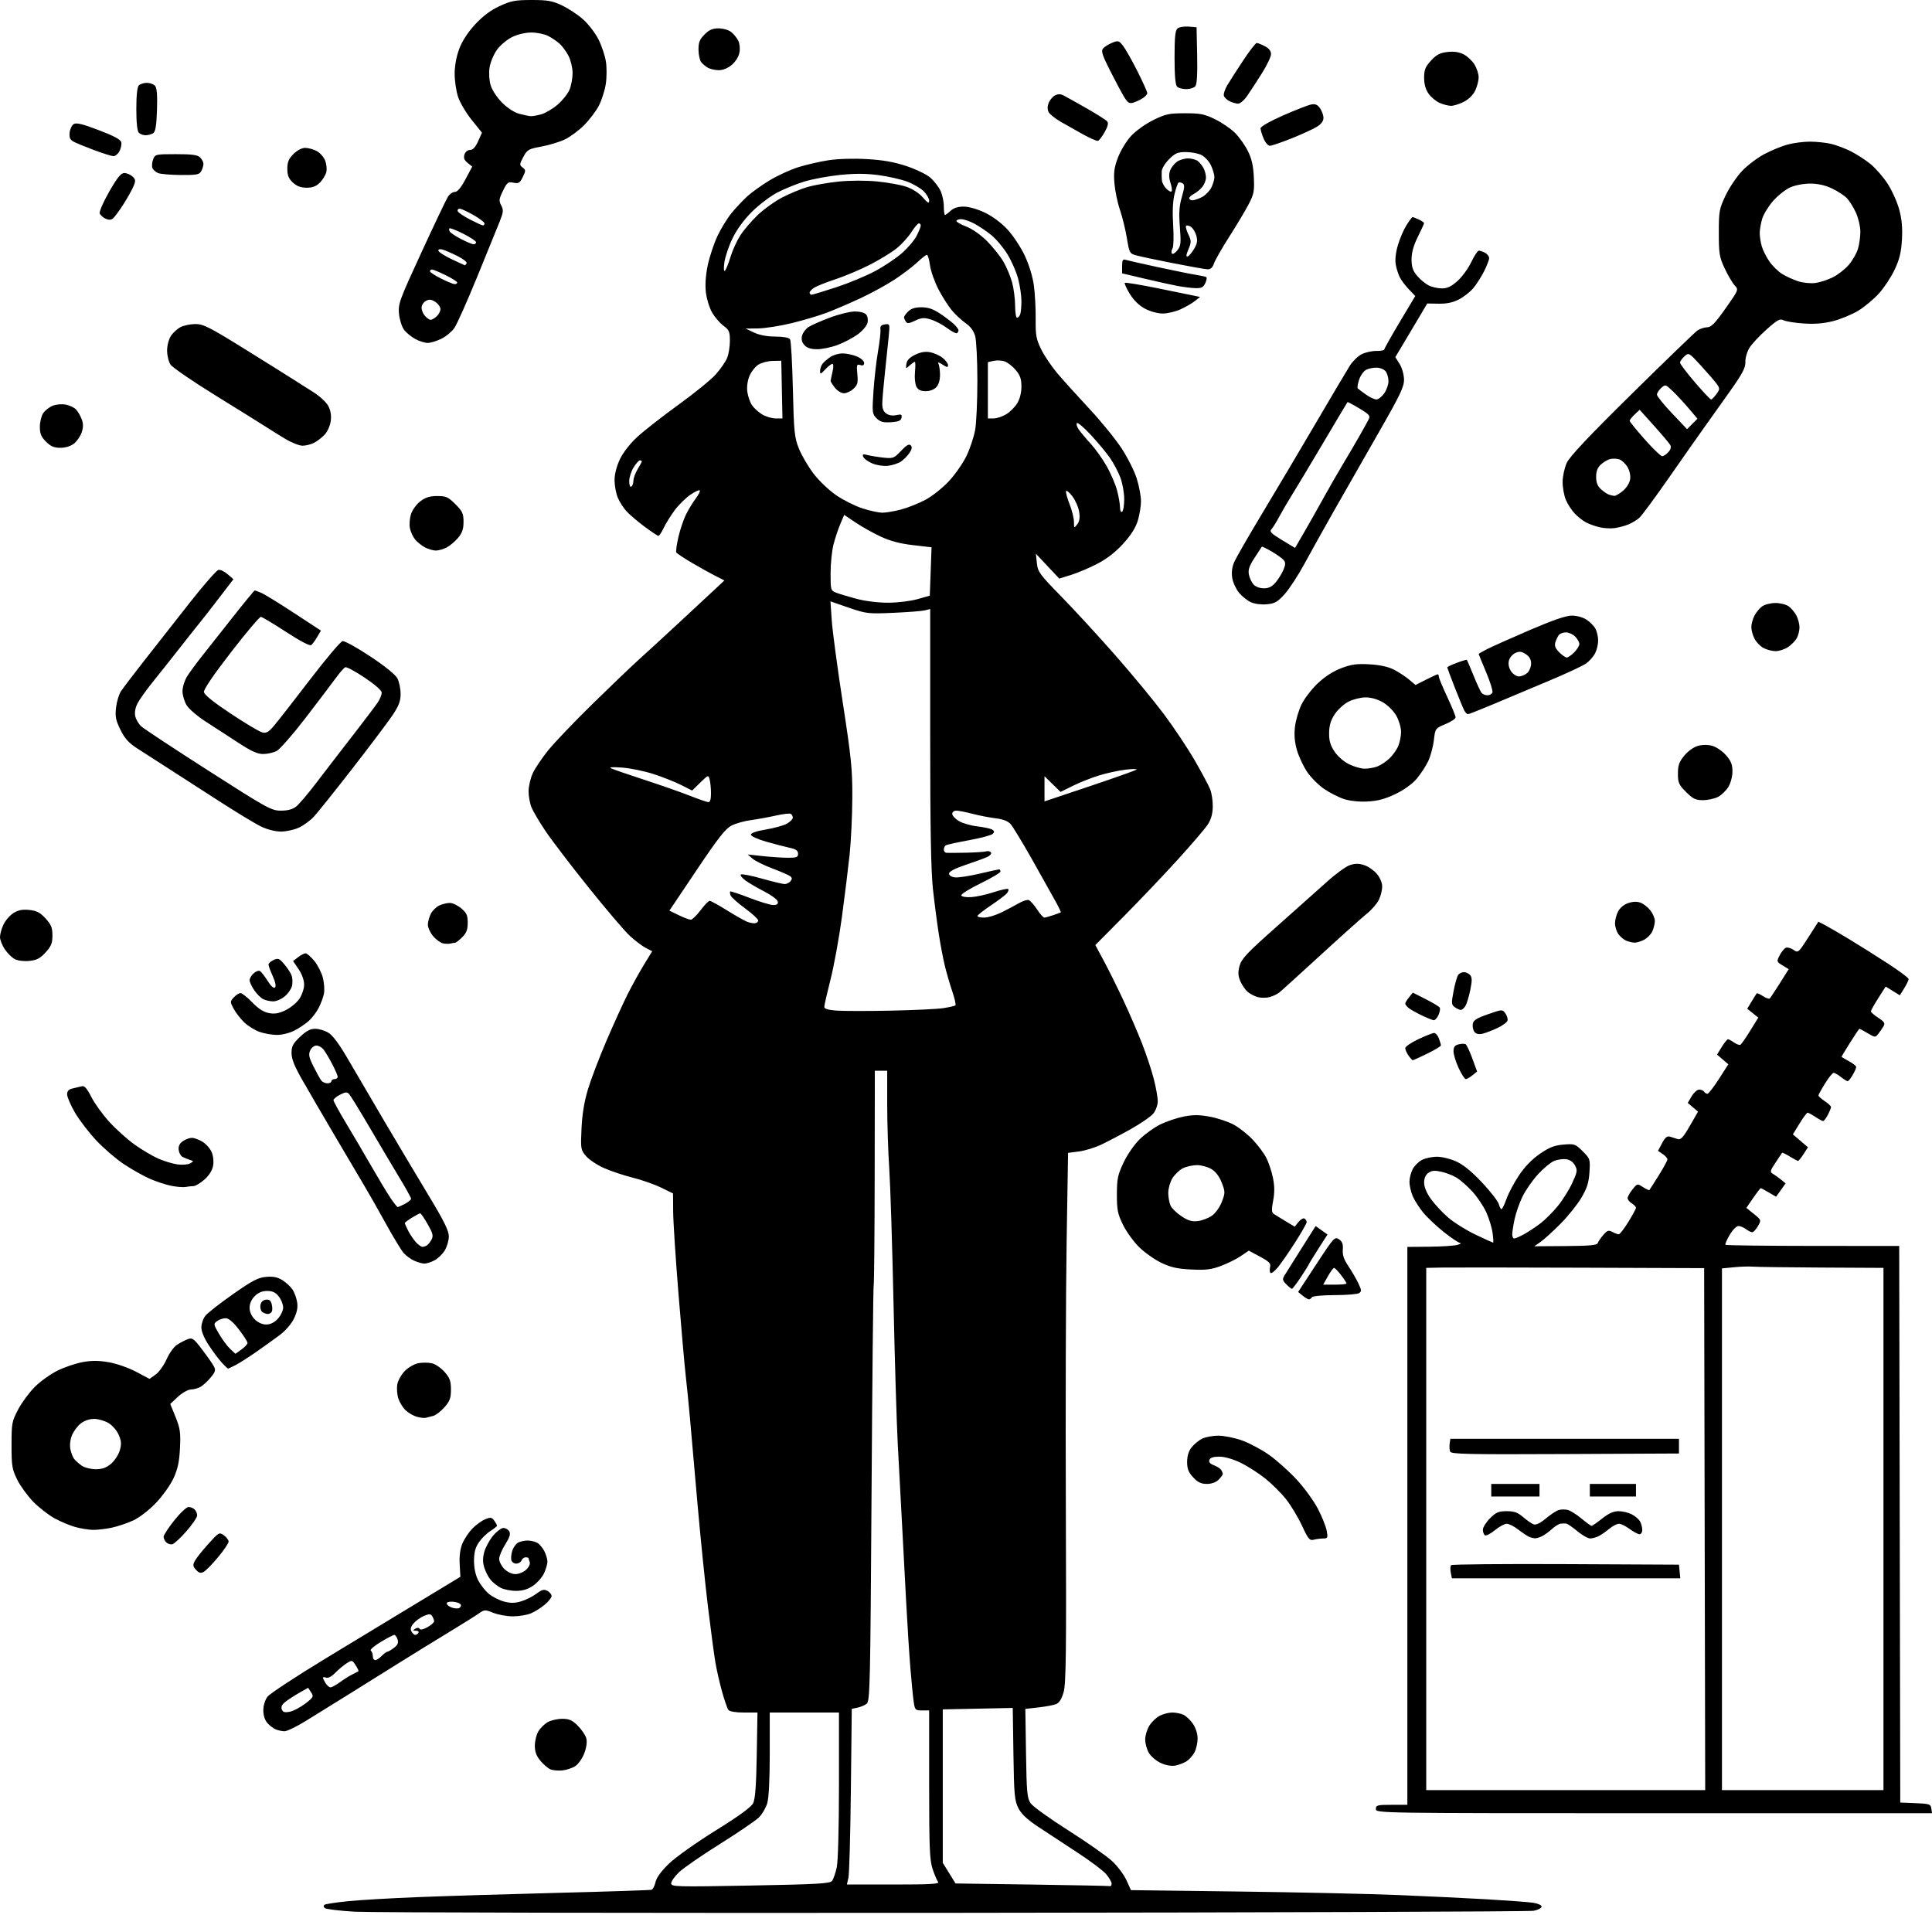 <svg width="231" height="229" viewBox="0 0 231 229" fill="none" xmlns="http://www.w3.org/2000/svg">
<path fill-rule="evenodd" clip-rule="evenodd" d="M114.103 228.707C76.518 228.74 44.259 228.68 42.417 228.573C40.574 228.465 38.956 228.267 38.821 228.132C38.661 227.972 38.662 227.834 38.823 227.734C38.959 227.65 40.182 227.465 41.541 227.323C42.9 227.181 46.72 226.958 50.03 226.827C53.34 226.696 60.901 226.466 66.832 226.315C72.763 226.165 77.746 226 77.905 225.95C78.064 225.899 78.277 225.486 78.377 225.031C78.495 224.494 79.062 223.718 79.992 222.819C80.786 222.054 83.273 220.289 85.56 218.869C88.352 217.135 89.808 216.077 90.044 215.609C90.299 215.103 90.418 213.539 90.481 209.837L90.567 204.759H88.95C87.95 204.759 87.24 204.639 87.092 204.445C86.96 204.273 86.617 203.286 86.329 202.251C86.041 201.217 85.682 199.637 85.531 198.74C85.38 197.844 84.981 194.851 84.645 192.089C84.31 189.327 83.747 183.798 83.396 179.801C83.045 175.804 82.638 171.18 82.492 169.525C82.346 167.87 82.12 165.613 81.991 164.509C81.862 163.406 81.474 159.018 81.128 154.758C80.782 150.498 80.493 146.04 80.486 144.852L80.472 142.692L79.043 141.994C78.256 141.61 76.725 141.074 75.64 140.803C74.555 140.532 72.999 140.01 72.182 139.644C71.366 139.277 70.409 138.634 70.055 138.213C69.437 137.479 69.416 137.35 69.529 134.93C69.608 133.22 69.855 131.713 70.299 130.243C70.658 129.051 71.647 126.455 72.496 124.475C73.346 122.495 74.48 119.999 75.016 118.93C75.553 117.86 76.439 116.254 76.987 115.36L77.981 113.735L77.205 113.334C76.779 113.113 75.923 112.466 75.304 111.895C74.686 111.325 72.458 108.711 70.354 106.086C68.251 103.461 65.943 100.439 65.226 99.371C64.509 98.302 63.759 97.036 63.559 96.557C63.359 96.079 63.198 95.204 63.201 94.614C63.204 94.023 63.423 93.062 63.688 92.478C63.953 91.895 64.785 90.653 65.537 89.72C66.289 88.786 68.694 86.271 70.881 84.13C73.068 81.99 75.534 79.63 76.361 78.886C77.189 78.142 79.215 76.282 80.864 74.753C82.513 73.224 84.481 71.394 85.238 70.686L86.613 69.399L85.5 68.836C84.887 68.526 83.623 67.822 82.689 67.27C81.755 66.719 80.934 66.174 80.863 66.059C80.792 65.945 80.906 65.11 81.116 64.204C81.326 63.299 81.737 62.081 82.03 61.498C82.323 60.914 82.843 60.063 83.186 59.606C83.529 59.148 83.744 58.708 83.664 58.628C83.583 58.548 83.061 58.798 82.502 59.185C81.944 59.572 81.107 60.407 80.642 61.041C80.178 61.674 79.596 62.616 79.35 63.133C79.103 63.65 78.822 64.073 78.725 64.073C78.628 64.073 77.887 63.581 77.079 62.979C76.27 62.377 75.305 61.559 74.933 61.161C74.561 60.763 74.081 60.018 73.867 59.505C73.653 58.992 73.478 58.054 73.478 57.42C73.478 56.707 73.72 55.755 74.114 54.923C74.501 54.105 75.318 53.053 76.198 52.242C76.994 51.508 79.205 49.779 81.111 48.401C83.018 47.022 85.029 45.386 85.581 44.764C86.133 44.143 86.738 43.272 86.927 42.828C87.116 42.384 87.27 41.457 87.27 40.767C87.27 39.654 87.182 39.448 86.493 38.941C86.066 38.626 85.457 37.917 85.141 37.366C84.824 36.814 84.491 35.733 84.4 34.965C84.294 34.064 84.372 32.912 84.619 31.728C84.83 30.717 85.348 29.152 85.77 28.25C86.192 27.349 86.956 26.099 87.468 25.474C87.98 24.849 88.837 23.939 89.372 23.453C89.907 22.968 91.114 22.108 92.053 21.544C92.992 20.979 94.529 20.277 95.468 19.984C96.407 19.69 98.022 19.319 99.057 19.16C100.172 18.988 102.031 18.931 103.622 19.021C105.554 19.129 106.886 19.363 108.371 19.854C109.506 20.229 110.796 20.853 111.238 21.241C111.68 21.629 112.223 22.329 112.445 22.797C112.668 23.266 112.849 24.111 112.849 24.677C112.849 25.242 112.911 25.705 112.985 25.705C113.06 25.705 113.363 25.479 113.66 25.203C114.015 24.872 114.544 24.701 115.216 24.702C115.817 24.702 116.852 24.995 117.74 25.417C118.653 25.852 119.718 26.642 120.45 27.428C121.113 28.141 122.042 29.54 122.514 30.537C123.031 31.631 123.467 33.046 123.612 34.106C123.745 35.071 123.843 36.877 123.83 38.119C123.81 40.093 123.893 40.551 124.488 41.766C124.862 42.53 125.738 43.827 126.435 44.649C127.133 45.471 128.847 47.37 130.245 48.869C131.642 50.368 133.379 52.501 134.104 53.607C134.828 54.714 135.647 56.348 135.922 57.239C136.197 58.131 136.422 59.335 136.422 59.916C136.422 60.498 136.255 61.536 136.051 62.225C135.798 63.075 135.24 63.962 134.309 64.991C133.402 65.993 132.362 66.805 131.232 67.394C130.294 67.883 128.879 68.485 128.088 68.731L126.649 69.178L125.252 67.692L123.855 66.205L123.974 67.334C124.084 68.376 124.307 68.681 126.905 71.335C128.451 72.916 131.356 76.076 133.362 78.357C135.367 80.639 137.978 83.803 139.164 85.389C140.35 86.975 142.005 89.458 142.842 90.906C143.679 92.355 144.514 93.919 144.698 94.383C144.882 94.847 145.02 95.791 145.004 96.482C144.984 97.364 144.793 98.008 144.362 98.648C144.024 99.148 142.414 101.025 140.783 102.818C139.153 104.611 136.276 107.635 134.391 109.538L130.964 112.997L132.001 114.929C132.572 115.992 133.619 118.103 134.328 119.62C135.037 121.138 136.036 123.45 136.547 124.759C137.059 126.068 137.691 127.976 137.953 129C138.214 130.023 138.429 131.222 138.429 131.664C138.429 132.106 138.198 132.76 137.917 133.118C137.635 133.476 136.422 134.319 135.221 134.992C134.02 135.664 132.416 136.507 131.658 136.864C130.899 137.222 129.699 137.588 128.991 137.678L127.704 137.841L127.529 148.667C127.434 154.622 127.392 168.86 127.438 180.308C127.506 197.61 127.46 201.327 127.168 202.335C126.925 203.171 126.641 203.613 126.251 203.762C125.94 203.88 124.99 204.055 124.14 204.151L122.595 204.326L122.675 209.621C122.746 214.285 122.811 214.997 123.221 215.602C123.477 215.98 125.509 217.444 127.735 218.855C129.961 220.266 132.315 221.915 132.966 222.52C133.616 223.125 134.39 224.154 134.685 224.807L135.222 225.994L148.047 226.159C155.102 226.249 163.694 226.438 167.143 226.58C170.591 226.721 175.387 226.951 177.801 227.092C180.214 227.232 182.669 227.414 183.255 227.496C183.865 227.582 184.321 227.781 184.321 227.961C184.321 228.135 183.898 228.36 183.38 228.462C182.863 228.564 151.688 228.674 114.103 228.707ZM89.715 225.446C97.707 225.298 99.229 225.212 99.481 224.893C99.645 224.685 99.899 223.958 100.045 223.276C100.203 222.54 100.311 218.533 100.311 213.398V204.759H96.173H92.035V209.683C92.035 212.771 91.923 214.979 91.736 215.605C91.571 216.154 91.129 216.911 90.753 217.288C90.376 217.664 88.286 219.09 86.108 220.456C83.93 221.822 81.72 223.346 81.198 223.842C80.676 224.338 80.249 224.941 80.249 225.182C80.249 225.595 80.803 225.61 89.715 225.446ZM132.723 225.515C132.827 225.547 132.912 225.413 132.912 225.216C132.912 225.02 132.62 224.513 132.264 224.09C131.908 223.667 130.36 222.502 128.822 221.501C127.285 220.499 125.178 219.116 124.141 218.426C122.784 217.525 122.113 216.89 121.752 216.169C121.305 215.276 121.242 214.567 121.17 209.688L121.089 204.21L116.907 204.297L112.724 204.383V213.556V222.729L113.487 223.963L114.25 225.197L123.393 225.327C128.421 225.399 132.62 225.484 132.723 225.515ZM106.833 225.323C111.258 225.323 112.358 225.258 112.163 225.009C112.028 224.837 111.732 224.14 111.506 223.46C111.155 222.407 111.094 220.911 111.094 213.366V204.508H110.245C109.437 204.508 109.388 204.456 109.242 203.442C109.157 202.856 108.978 201.022 108.844 199.367C108.709 197.712 108.484 194.157 108.342 191.468C108.2 188.778 107.97 184.434 107.831 181.813C107.692 179.192 107.472 175.073 107.341 172.66C107.211 170.246 106.982 162.629 106.832 155.732C106.683 148.836 106.452 141.592 106.32 139.635C106.187 137.679 106.078 134.265 106.078 132.049V128.021H105.339H104.6L104.581 140.681C104.57 147.644 104.517 153.484 104.462 153.659C104.407 153.834 104.292 165.092 104.206 178.678C104.062 201.556 104.019 203.404 103.622 203.709C103.387 203.89 102.89 204.1 102.518 204.176L101.842 204.315L101.735 214.004C101.677 219.333 101.545 224.059 101.443 224.508L101.257 225.323H106.833ZM197.755 216.796C164.677 216.796 164.509 216.794 164.509 216.295C164.509 215.838 164.677 215.793 166.39 215.793H168.271V182.44V149.087L170.967 149.062C172.45 149.048 173.945 148.946 174.29 148.836C174.634 148.725 174.763 148.624 174.576 148.61C174.389 148.596 173.513 148.01 172.63 147.307C171.747 146.605 170.633 145.552 170.155 144.968C169.676 144.385 169.113 143.496 168.903 142.994C168.693 142.492 168.522 141.733 168.522 141.308C168.522 140.883 168.693 140.204 168.902 139.8C169.111 139.395 169.614 138.893 170.018 138.684C170.423 138.474 171.239 138.304 171.832 138.306C172.43 138.307 173.469 138.568 174.164 138.892C174.985 139.274 176.047 140.149 177.238 141.425C178.24 142.497 179.126 143.644 179.209 143.973C179.292 144.303 179.434 144.573 179.524 144.573C179.615 144.573 179.887 144.015 180.129 143.334C180.371 142.653 181.046 141.384 181.63 140.513C182.314 139.493 183.2 138.582 184.125 137.949C185.251 137.178 185.857 136.942 186.941 136.852C188.259 136.743 188.364 136.779 189.234 137.65C190.123 138.538 190.144 138.603 190.045 140.151C189.966 141.399 189.758 142.056 189.076 143.213C188.598 144.024 187.474 145.425 186.578 146.327C185.681 147.228 184.61 148.201 184.198 148.489L183.449 149.011L187.187 148.986C190.038 148.967 190.951 148.883 191.035 148.631C191.095 148.449 191.394 148.011 191.699 147.657C192.169 147.109 192.332 147.055 192.784 147.297C193.076 147.454 193.42 147.582 193.547 147.582C193.675 147.582 194.19 146.916 194.692 146.102C195.195 145.288 195.606 144.526 195.606 144.407C195.606 144.289 195.38 144.051 195.104 143.878C194.828 143.706 194.603 143.425 194.604 143.254C194.604 143.083 194.866 142.616 195.185 142.217C195.76 141.499 195.772 141.496 196.446 141.938C196.82 142.183 197.163 142.34 197.209 142.287C197.255 142.234 197.76 141.445 198.33 140.533C198.901 139.622 199.367 138.761 199.367 138.62C199.367 138.479 199.113 138.193 198.803 137.984L198.239 137.605L198.726 136.683C199.088 135.999 199.33 135.799 199.667 135.904C199.916 135.982 200.33 136.112 200.588 136.192C200.962 136.309 201.254 135.994 202.042 134.625L203.028 132.912L202.412 132.391L201.795 131.871L202.265 131.074C202.524 130.637 202.93 130.278 203.168 130.278C203.406 130.278 203.671 130.391 203.756 130.529C203.841 130.667 204.018 130.78 204.148 130.78C204.279 130.78 204.895 129.986 205.517 129.016L206.648 127.252L205.973 126.671L205.298 126.091L205.864 125.175C206.175 124.672 206.508 124.26 206.604 124.26C206.7 124.26 207.03 124.436 207.337 124.65C207.644 124.865 207.988 124.983 208.102 124.913C208.216 124.842 208.742 124.084 209.271 123.227L210.232 121.67L209.57 121.141L208.908 120.613L209.433 119.741C209.721 119.261 209.998 118.825 210.046 118.771C210.095 118.718 210.43 118.868 210.792 119.105C211.153 119.341 211.519 119.464 211.606 119.378C211.692 119.291 212.237 118.468 212.816 117.549L213.869 115.877L213.132 115.429C212.408 114.988 212.402 114.967 212.791 114.216C213.008 113.795 213.344 113.39 213.538 113.316C213.731 113.242 214.14 113.357 214.447 113.572C214.992 113.953 215.035 113.917 216.211 112.081L217.416 110.2L218.184 110.597C218.607 110.815 219.934 111.59 221.134 112.317C222.335 113.045 224.417 114.356 225.762 115.23C227.106 116.103 228.207 116.928 228.207 117.061C228.207 117.195 227.97 117.687 227.681 118.154L227.156 119.005L226.309 118.481L225.462 117.958L224.577 119.341C224.091 120.102 223.694 120.815 223.696 120.925C223.697 121.035 224.095 121.382 224.579 121.695C225.295 122.159 225.412 122.346 225.207 122.698C225.068 122.936 224.789 123.343 224.586 123.602C224.227 124.06 224.195 124.059 223.314 123.539C222.817 123.246 222.373 123.006 222.327 123.006C222.281 123.006 221.78 123.746 221.213 124.65C220.646 125.555 220.182 126.319 220.182 126.349C220.182 126.378 220.577 126.615 221.059 126.875C221.542 127.135 221.937 127.454 221.937 127.583C221.937 127.713 221.744 128.146 221.507 128.547C221.27 128.948 221.003 129.275 220.914 129.275C220.824 129.275 220.464 129.05 220.113 128.774C219.763 128.498 219.369 128.272 219.239 128.272C219.109 128.272 218.647 128.844 218.213 129.543C217.779 130.242 217.424 130.89 217.424 130.985C217.424 131.079 217.763 131.382 218.176 131.658C218.589 131.933 218.927 132.249 218.927 132.36C218.928 132.47 218.756 132.893 218.545 133.3C218.335 133.707 218.081 134.039 217.981 134.038C217.881 134.037 217.461 133.812 217.047 133.538C216.633 133.264 216.22 133.039 216.128 133.039C216.037 133.038 215.603 133.62 215.164 134.333L214.366 135.63L215.268 136.402L216.17 137.175L215.643 137.99C215.354 138.438 215.057 138.805 214.983 138.805C214.909 138.805 214.463 138.566 213.991 138.275C213.52 137.983 213.107 137.786 213.075 137.836C213.043 137.886 212.687 138.418 212.285 139.017C211.658 139.952 211.609 140.138 211.94 140.324C212.153 140.443 212.591 140.754 212.913 141.014L213.498 141.488L212.929 142.288L212.359 143.089L211.491 142.577C211.014 142.295 210.579 142.065 210.525 142.065C210.47 142.065 210.061 142.595 209.616 143.242L208.805 144.42L209.704 145.147C210.596 145.869 210.599 145.878 210.188 146.601C209.961 147.001 209.655 147.329 209.509 147.33C209.363 147.33 209.024 147.165 208.757 146.963C208.489 146.76 208.084 146.591 207.856 146.587C207.629 146.582 207.159 147.058 206.813 147.645C206.466 148.231 206.238 148.767 206.307 148.836C206.375 148.905 211.076 148.964 216.754 148.968L227.078 148.974L227.142 182.247L227.205 215.52L229.023 215.594C230.69 215.662 230.846 215.714 230.92 216.232L231 216.796H197.755ZM187.206 214.038H203.883L203.82 182.831L203.756 151.625L188.96 151.572C180.822 151.544 173.346 151.537 172.346 151.557L170.528 151.594V182.816V214.038H187.206ZM215.542 214.038H225.197V182.816V151.594L217.737 151.555C213.633 151.534 209.938 151.484 209.524 151.445C209.11 151.407 208.123 151.439 207.329 151.517L205.887 151.659V182.848V214.038H215.542ZM67.236 211.681C66.738 211.732 66.096 211.674 65.808 211.551C65.521 211.427 64.985 210.969 64.617 210.531C64.135 209.958 63.948 209.454 63.948 208.728C63.948 208.174 64.133 207.408 64.358 207.026C64.584 206.644 65.081 206.147 65.463 205.921C65.844 205.696 66.63 205.511 67.209 205.511C68.068 205.511 68.415 205.665 69.099 206.349C69.56 206.81 70.014 207.492 70.107 207.865C70.212 208.281 70.116 208.966 69.858 209.64C69.628 210.243 69.147 210.928 68.79 211.162C68.434 211.396 67.734 211.629 67.236 211.681ZM140.55 211.097C140.067 211.191 139.423 211.081 138.794 210.795C138.248 210.547 137.604 210.001 137.363 209.582C137.121 209.163 136.924 208.442 136.925 207.98C136.925 207.519 137.146 206.78 137.415 206.338C137.685 205.897 138.243 205.361 138.656 205.147C139.069 204.934 139.746 204.759 140.16 204.759C140.574 204.759 141.174 204.878 141.493 205.024C141.813 205.169 142.326 205.656 142.634 206.105C142.967 206.592 143.193 207.3 143.193 207.859C143.193 208.374 143.03 209.112 142.83 209.499C142.63 209.885 142.207 210.369 141.89 210.575C141.572 210.78 140.969 211.015 140.55 211.097ZM34.002 207C33.714 206.991 33.253 206.892 32.977 206.779C32.701 206.666 32.252 206.326 31.98 206.022C31.666 205.673 31.484 205.114 31.484 204.499C31.484 203.919 31.684 203.261 31.98 202.868C32.252 202.506 35.466 200.396 39.121 198.179C42.776 195.961 47.854 192.884 50.406 191.339L55.045 188.531L54.962 187.031C54.907 186.043 55.018 185.197 55.288 184.55C55.514 184.01 56.045 183.209 56.47 182.77C56.895 182.331 57.582 181.832 57.996 181.66C58.657 181.386 58.791 181.405 59.092 181.816C59.28 182.074 59.43 182.348 59.424 182.425C59.419 182.502 59.056 182.791 58.619 183.067C58.181 183.343 57.565 183.952 57.249 184.42C56.828 185.046 56.675 185.632 56.675 186.625C56.675 187.472 56.859 188.336 57.166 188.938C57.436 189.467 58.005 190.193 58.431 190.552C58.857 190.91 59.676 191.33 60.251 191.485C61.036 191.697 61.546 191.692 62.308 191.467C62.865 191.303 63.687 190.892 64.133 190.555C64.79 190.06 65.042 189.994 65.45 190.212C65.727 190.361 65.954 190.638 65.954 190.827C65.954 191.017 65.587 191.482 65.139 191.86C64.691 192.238 63.942 192.707 63.474 192.903C63.007 193.099 62.042 193.259 61.33 193.259C60.618 193.259 59.566 193.071 58.991 192.841C57.993 192.442 57.917 192.445 57.249 192.917C56.864 193.189 55.252 194.198 53.666 195.16C52.08 196.122 49.428 197.755 47.773 198.789C46.118 199.823 43.353 201.549 41.629 202.625C39.905 203.701 37.601 205.129 36.509 205.798C35.418 206.468 34.289 207.009 34.002 207ZM34.652 204.662C35.086 204.576 35.915 204.14 36.495 203.695C37.481 202.938 37.527 202.85 37.195 202.342L36.839 201.799L35.786 202.4C35.206 202.731 34.461 203.213 34.129 203.472C33.719 203.792 33.58 204.083 33.694 204.381C33.825 204.723 34.038 204.785 34.652 204.662ZM39.52 201.75C39.674 201.75 40.183 201.47 40.651 201.128C41.12 200.786 41.786 200.368 42.13 200.2C42.475 200.031 42.801 199.863 42.854 199.826C42.907 199.789 42.758 199.466 42.523 199.107C42.105 198.468 42.082 198.463 41.423 198.888C41.054 199.126 40.443 199.639 40.065 200.027C39.657 200.448 39.226 200.675 39 200.588C38.791 200.508 38.62 200.512 38.62 200.598C38.62 200.683 38.76 200.978 38.931 201.251C39.102 201.525 39.367 201.75 39.52 201.75ZM44.889 198.49C45.027 198.49 45.365 198.264 45.641 197.988C45.917 197.712 46.227 197.484 46.331 197.481C46.434 197.478 46.786 197.27 47.113 197.019C47.552 196.681 47.662 196.421 47.535 196.021C47.44 195.724 47.263 195.48 47.142 195.48C47.02 195.48 46.295 195.857 45.53 196.318C44.765 196.778 44.224 197.239 44.326 197.342C44.429 197.444 44.527 197.632 44.544 197.758C44.561 197.885 44.59 198.101 44.607 198.239C44.624 198.377 44.751 198.49 44.889 198.49ZM49.651 195.48C49.774 195.48 49.945 195.367 50.03 195.229C50.115 195.092 49.981 194.977 49.731 194.975C49.353 194.972 49.339 194.932 49.647 194.737C49.88 194.59 50.074 194.596 50.171 194.753C50.265 194.906 50.63 194.828 51.116 194.551C51.551 194.304 51.907 193.988 51.905 193.85C51.904 193.712 51.802 193.44 51.679 193.246C51.495 192.955 51.324 192.947 50.709 193.201C50.299 193.371 49.739 193.768 49.465 194.083C49.11 194.492 49.033 194.775 49.197 195.068C49.324 195.295 49.529 195.48 49.651 195.48ZM54.868 192.282C55.046 192.214 55.15 192.031 55.099 191.876C55.048 191.72 54.649 191.558 54.211 191.515C53.754 191.469 53.415 191.553 53.415 191.711C53.415 191.862 53.669 192.08 53.98 192.195C54.29 192.311 54.69 192.35 54.868 192.282ZM61.696 190.212C61.072 190.212 60.244 190.045 59.855 189.842C59.466 189.639 58.931 189.216 58.667 188.903C58.403 188.59 58.062 187.934 57.909 187.445C57.709 186.807 57.706 186.279 57.899 185.565C58.047 185.018 58.517 184.148 58.944 183.631C59.372 183.114 59.933 182.691 60.192 182.691C60.451 182.691 60.768 182.878 60.896 183.106C61.065 183.409 60.932 183.831 60.407 184.66C60.01 185.286 59.685 186.063 59.685 186.387C59.685 186.711 59.962 187.254 60.3 187.592C60.667 187.958 61.206 188.208 61.632 188.208C62.026 188.208 62.603 187.971 62.915 187.681C63.23 187.386 63.417 186.989 63.338 186.782C63.26 186.578 63.196 186.364 63.196 186.306C63.196 186.249 63.038 186.202 62.846 186.202C62.654 186.202 62.432 186.371 62.353 186.578C62.273 186.785 61.987 186.954 61.717 186.954C61.447 186.954 61.183 186.756 61.13 186.515C61.077 186.274 61.137 185.763 61.263 185.381C61.39 184.999 61.699 184.576 61.952 184.441C62.204 184.306 62.707 184.195 63.07 184.195C63.433 184.195 63.947 184.311 64.213 184.454C64.478 184.596 64.866 185.041 65.074 185.444C65.282 185.847 65.453 186.419 65.453 186.715C65.453 187.012 65.267 187.645 65.041 188.122C64.814 188.6 64.224 189.266 63.729 189.602C63.101 190.029 62.485 190.213 61.696 190.212ZM187.25 188.709H173.596L173.46 188.02C173.386 187.64 173.408 187.244 173.509 187.14C173.61 187.035 179.779 186.979 187.219 187.014L200.747 187.079L200.825 187.894L200.904 188.709H187.25ZM24.354 187.942C23.995 188.134 23.783 188.077 23.438 187.696C23.059 187.277 23.038 187.109 23.301 186.617C23.473 186.296 24.197 185.388 24.91 184.599C26.169 183.205 26.222 183.175 26.77 183.568C27.081 183.791 27.335 184.13 27.335 184.322C27.335 184.514 26.769 185.351 26.078 186.181C25.386 187.012 24.61 187.804 24.354 187.942ZM20.586 184.644C20.363 184.684 20.042 184.576 19.871 184.406C19.7 184.235 19.561 183.936 19.561 183.742C19.561 183.548 20.134 182.667 20.836 181.786C21.538 180.904 22.305 180.183 22.541 180.183C22.778 180.183 23.107 180.318 23.272 180.484C23.438 180.649 23.573 180.97 23.573 181.197C23.573 181.424 22.992 182.276 22.281 183.09C21.571 183.905 20.808 184.604 20.586 184.644ZM157.068 184.098C156.59 184.226 156.415 184.014 155.665 182.401C155.194 181.388 154.335 179.965 153.758 179.24C153.18 178.515 152.062 177.404 151.273 176.772C150.484 176.14 149.162 175.295 148.334 174.894C147.415 174.448 146.425 174.165 145.791 174.164C145.089 174.164 144.704 174.289 144.604 174.548C144.504 174.808 144.676 175.016 145.137 175.191C145.51 175.333 145.902 175.583 146.006 175.747C146.11 175.911 146.197 176.13 146.199 176.233C146.201 176.337 145.977 176.647 145.701 176.923C145.385 177.239 144.865 177.424 144.297 177.424C143.611 177.424 143.22 177.238 142.667 176.645C142.1 176.038 141.939 175.631 141.939 174.798C141.939 174.095 142.118 173.503 142.463 173.065C142.751 172.698 143.31 172.232 143.705 172.028C144.099 171.824 144.987 171.656 145.677 171.656C146.367 171.656 147.659 171.92 148.548 172.243C149.436 172.565 150.893 173.35 151.785 173.986C152.676 174.623 154.139 175.935 155.036 176.904C155.932 177.872 157.067 179.429 157.557 180.364C158.047 181.299 158.527 182.487 158.623 183.004C158.784 183.874 158.753 183.945 158.205 183.948C157.879 183.95 157.368 184.017 157.068 184.098ZM183.522 183.927C183.341 183.917 183.018 183.833 182.806 183.739C182.593 183.645 182.019 183.258 181.528 182.879C181.038 182.499 180.42 182.189 180.154 182.189C179.888 182.189 179.251 182.535 178.738 182.958C178.225 183.38 177.691 183.656 177.552 183.57C177.413 183.484 177.299 183.183 177.299 182.902C177.299 182.62 177.683 182.006 178.152 181.537C178.872 180.816 179.181 180.684 180.149 180.684C181.045 180.684 181.473 180.839 182.118 181.394C182.571 181.785 183.135 182.175 183.37 182.261C183.649 182.362 184.156 182.119 184.818 181.566C185.378 181.098 186.068 180.641 186.351 180.552C186.633 180.462 187.127 180.454 187.448 180.535C187.768 180.615 188.505 181.077 189.083 181.56C189.662 182.044 190.21 182.439 190.3 182.437C190.391 182.436 190.96 182.041 191.566 181.56C192.337 180.946 192.923 180.684 193.522 180.684C193.992 180.684 194.706 180.855 195.109 181.063C195.512 181.272 195.958 181.659 196.1 181.924C196.242 182.19 196.358 182.64 196.358 182.925C196.358 183.21 196.211 183.443 196.031 183.443C195.85 183.443 195.321 183.161 194.853 182.816C194.386 182.471 193.808 182.189 193.57 182.189C193.331 182.189 192.817 182.454 192.427 182.779C192.038 183.103 191.472 183.498 191.171 183.656C190.87 183.815 190.401 183.945 190.129 183.945C189.857 183.945 189.162 183.55 188.584 183.067C188.006 182.584 187.403 182.176 187.244 182.159C187.084 182.143 186.785 182.152 186.578 182.18C186.371 182.208 185.919 182.49 185.575 182.806C185.23 183.123 184.701 183.508 184.4 183.663C184.099 183.818 183.704 183.937 183.522 183.927ZM11.085 182.919C10.574 182.907 9.636 182.753 9.001 182.578C8.365 182.403 7.258 181.939 6.539 181.548C5.821 181.157 4.673 180.267 3.989 179.57C3.305 178.872 2.438 177.681 2.062 176.923C1.444 175.674 1.379 175.283 1.379 172.785C1.379 170.175 1.422 169.946 2.171 168.522C2.606 167.694 3.508 166.475 4.174 165.812C4.841 165.149 6.065 164.275 6.894 163.869C7.723 163.462 9.066 163.009 9.879 162.86C10.958 162.663 11.805 162.667 13.014 162.877C13.937 163.038 15.38 163.542 16.275 164.016L17.879 164.867L18.61 164.346C19.012 164.06 19.599 163.242 19.915 162.528C20.231 161.815 20.788 161.034 21.155 160.794C21.521 160.554 22.098 160.253 22.436 160.124C22.994 159.912 23.154 160.026 24.165 161.355C24.778 162.161 25.409 163.063 25.569 163.361C25.814 163.82 25.757 164.024 25.186 164.707C24.816 165.15 24.274 165.65 23.981 165.817C23.688 165.985 23.166 166.129 22.821 166.137C22.471 166.146 21.788 166.53 21.276 167.007L20.357 167.861L20.991 169.428C21.54 170.789 21.61 171.28 21.519 173.144C21.439 174.782 21.256 175.637 20.749 176.743C20.382 177.54 19.44 178.866 18.655 179.689C17.834 180.55 16.685 181.439 15.949 181.784C15.246 182.113 14.072 182.508 13.341 182.662C12.611 182.816 11.595 182.931 11.085 182.919ZM181.186 178.929H178.302V178.177V177.424H181.186H184.07V178.177V178.929H181.186ZM192.847 178.929H190.089V178.177V177.424H192.847H195.606V178.177V178.929H192.847ZM11.447 175.669C12.213 175.669 12.71 175.493 13.267 175.023C13.689 174.669 14.16 173.958 14.314 173.444C14.539 172.694 14.518 172.328 14.209 171.587C13.993 171.071 13.457 170.441 12.993 170.158C12.536 169.88 11.755 169.652 11.256 169.651C10.705 169.651 10.079 169.863 9.658 170.194C9.278 170.493 8.808 171.12 8.613 171.586C8.405 172.082 8.321 172.769 8.41 173.237C8.494 173.678 8.695 174.213 8.858 174.427C9.02 174.64 9.432 175.007 9.773 175.242C10.116 175.478 10.864 175.669 11.447 175.669ZM187.135 173.853C175.495 173.908 173.503 173.866 173.385 173.558C173.309 173.36 173.284 172.936 173.329 172.615L173.412 172.033H187.079H200.747V172.91V173.788L187.135 173.853ZM50.908 169.521C50.701 169.565 50.206 169.506 49.809 169.388C49.412 169.271 48.822 168.926 48.5 168.623C48.177 168.32 47.786 167.686 47.63 167.215C47.474 166.743 47.419 165.974 47.507 165.506C47.595 165.037 48.005 164.316 48.419 163.902C48.833 163.488 49.553 163.078 50.02 162.99C50.487 162.902 51.211 162.906 51.63 162.998C52.049 163.09 52.734 163.556 53.154 164.034C53.783 164.751 53.917 165.119 53.917 166.139C53.917 167.161 53.784 167.528 53.149 168.25C52.727 168.731 52.134 169.195 51.833 169.282C51.531 169.368 51.114 169.476 50.908 169.521ZM27.269 163.632C27.219 163.632 26.89 163.321 26.537 162.942C26.185 162.563 25.487 161.633 24.986 160.876C24.425 160.03 24.075 159.198 24.075 158.716C24.075 158.284 24.289 157.658 24.552 157.325C24.814 156.991 26.298 155.829 27.848 154.743C30.183 153.107 30.867 152.751 31.823 152.669C32.672 152.596 33.189 152.702 33.779 153.073C34.219 153.35 34.761 153.852 34.981 154.189C35.202 154.526 35.447 155.201 35.526 155.689C35.628 156.313 35.514 156.902 35.144 157.665C34.835 158.305 34.126 159.118 33.422 159.644C32.763 160.134 31.491 161.047 30.595 161.671C29.698 162.295 28.604 162.992 28.162 163.219C27.721 163.446 27.319 163.632 27.269 163.632ZM28.87 161.352C29.267 161.07 29.592 160.716 29.592 160.566C29.592 160.415 29.127 159.69 28.558 158.953C27.867 158.057 27.343 157.613 26.976 157.613C26.674 157.613 26.217 157.767 25.959 157.955C25.509 158.284 25.518 158.342 26.201 159.507C26.591 160.173 27.189 160.976 27.53 161.292L28.149 161.866L28.87 161.352ZM31.827 158.365C32.326 158.365 32.796 158.133 33.218 157.678C33.568 157.3 33.855 156.695 33.855 156.333C33.855 155.971 33.621 155.377 33.335 155.014C32.952 154.526 32.587 154.353 31.944 154.353C31.354 154.353 30.875 154.551 30.458 154.968C30.07 155.356 29.842 155.87 29.842 156.359C29.842 156.848 30.07 157.362 30.458 157.75C30.838 158.13 31.361 158.365 31.827 158.365ZM32.022 157.108C31.858 157.105 31.572 157.008 31.388 156.891C31.203 156.774 31.09 156.409 31.137 156.08C31.193 155.687 31.412 155.454 31.777 155.402C32.193 155.343 32.372 155.481 32.49 155.952C32.577 156.298 32.575 156.701 32.484 156.846C32.394 156.992 32.186 157.11 32.022 157.108ZM156.497 155.356C156.383 155.356 156.047 155.159 155.75 154.917L155.211 154.478L157.39 151.149C159.478 147.958 159.59 147.835 160.095 148.178C160.493 148.447 160.605 148.751 160.552 149.413C160.501 150.05 160.684 150.593 161.216 151.382C161.62 151.982 162.156 152.902 162.406 153.427C162.8 154.254 162.812 154.414 162.494 154.615C162.292 154.742 160.977 154.848 159.571 154.851C158.142 154.853 156.947 154.965 156.861 155.105C156.775 155.243 156.612 155.356 156.497 155.356ZM154.471 154.098C154.399 154.1 154.097 153.86 153.8 153.563C153.335 153.098 153.305 152.953 153.583 152.498C153.759 152.208 154.669 150.76 155.604 149.282L157.304 146.593L158.014 147.098L158.724 147.604L157.646 149.286C157.053 150.211 156.521 151.08 156.464 151.218C156.406 151.356 155.964 152.059 155.481 152.781C154.999 153.503 154.544 154.095 154.471 154.098ZM159.603 153.601C160.371 153.601 160.998 153.537 160.998 153.458C160.998 153.38 160.703 152.929 160.342 152.455C159.981 151.982 159.606 151.594 159.51 151.594C159.414 151.594 159.082 152.046 158.772 152.597L158.208 153.601H159.603ZM152.775 151.547C152.395 152.003 152.004 152.297 151.907 152.199C151.809 152.101 151.787 151.784 151.858 151.494C151.964 151.063 151.745 150.838 150.65 150.251L149.313 149.535L148.366 150.177C147.845 150.531 146.779 151.062 145.996 151.357C144.832 151.795 144.184 151.874 142.441 151.789C140.777 151.707 139.992 151.532 138.864 150.992C138.068 150.612 136.877 149.773 136.216 149.129C135.556 148.485 134.683 147.281 134.277 146.453C133.634 145.144 133.539 144.672 133.541 142.817C133.544 140.947 133.642 140.479 134.34 138.999C134.8 138.025 135.623 136.84 136.289 136.192C136.923 135.576 138.031 134.785 138.75 134.433C139.47 134.082 140.718 133.663 141.523 133.502C142.655 133.276 143.367 133.279 144.656 133.517C145.574 133.686 146.864 134.118 147.523 134.477C148.183 134.836 149.217 135.658 149.822 136.305C150.426 136.951 151.144 137.919 151.417 138.456C151.689 138.992 152.041 140.053 152.197 140.813C152.4 141.795 152.408 142.586 152.224 143.555C152.025 144.604 152.038 144.965 152.282 145.129C152.455 145.247 153.093 145.641 153.7 146.006L154.802 146.669L155.26 146.103C155.512 145.792 155.834 145.609 155.976 145.697C156.118 145.784 156.234 145.976 156.234 146.122C156.234 146.268 155.611 147.362 154.85 148.552C154.089 149.743 153.156 151.09 152.775 151.547ZM50.732 151.083C50.484 151.078 49.942 150.923 49.528 150.739C49.115 150.555 48.542 150.136 48.257 149.808C47.972 149.48 47.023 147.914 46.148 146.328C45.274 144.742 44.087 142.654 43.511 141.689C42.935 140.723 41.334 138.015 39.955 135.67C38.576 133.325 36.864 130.387 36.153 129.141C35.207 127.486 34.858 126.614 34.858 125.905C34.858 125.097 35.028 124.773 35.872 123.97C36.616 123.262 37.099 123.006 37.69 123.007C38.132 123.007 38.845 123.222 39.274 123.484C39.782 123.793 40.581 124.868 41.558 126.555C42.385 127.982 44.359 131.35 45.946 134.04C47.532 136.73 49.918 140.733 51.248 142.937C53.091 145.991 53.666 147.154 53.665 147.827C53.665 148.313 53.444 149.072 53.175 149.513C52.906 149.955 52.347 150.491 51.934 150.704C51.521 150.918 50.98 151.088 50.732 151.083ZM50.513 149.083C50.661 149.081 50.906 148.996 51.058 148.895C51.21 148.793 51.457 148.477 51.607 148.191C51.83 147.768 51.744 147.434 51.138 146.373C50.73 145.659 50.327 145.074 50.242 145.074C50.158 145.074 49.709 145.309 49.245 145.596C48.78 145.883 48.4 146.171 48.4 146.236C48.4 146.3 48.582 146.714 48.805 147.156C49.028 147.597 49.443 148.212 49.727 148.522C50.011 148.833 50.364 149.085 50.513 149.083ZM178.524 148.578C178.577 148.582 178.549 148.058 178.461 147.414C178.372 146.77 178.028 145.65 177.697 144.925C177.365 144.2 176.618 143.092 176.037 142.461C175.456 141.831 174.625 141.096 174.189 140.826C173.753 140.557 172.927 140.231 172.352 140.102C171.55 139.922 171.187 139.951 170.792 140.228C170.451 140.467 170.277 140.866 170.277 141.408C170.277 141.932 170.571 142.637 171.092 143.364C171.541 143.99 172.472 144.988 173.161 145.583C173.851 146.178 175.318 147.094 176.421 147.618C177.525 148.142 178.471 148.574 178.524 148.578ZM181.053 148.083C181.187 148.083 181.723 147.846 182.244 147.556C182.766 147.267 183.644 146.685 184.195 146.264C184.747 145.843 185.676 144.913 186.26 144.198C186.844 143.482 187.623 142.238 187.991 141.433C188.603 140.098 188.63 139.912 188.301 139.324C188.074 138.917 187.68 138.649 187.232 138.597C186.843 138.552 186.195 138.651 185.794 138.818C185.393 138.984 184.53 139.705 183.878 140.42C183.225 141.134 182.393 142.333 182.03 143.083C181.667 143.833 181.244 145.045 181.09 145.776C180.936 146.507 180.81 147.325 180.81 147.594C180.81 147.863 180.919 148.083 181.053 148.083ZM143.244 145.995C143.755 145.93 144.508 145.639 144.918 145.347C145.333 145.052 145.852 144.319 146.092 143.692C146.499 142.626 146.498 142.505 146.083 141.417C145.799 140.675 145.364 140.097 144.857 139.788C144.425 139.524 143.642 139.308 143.118 139.307C142.594 139.307 141.827 139.481 141.414 139.695C141.001 139.908 140.443 140.444 140.174 140.886C139.905 141.327 139.684 142.107 139.683 142.617C139.683 143.128 139.805 143.814 139.954 144.142C140.104 144.47 140.696 145.048 141.271 145.426C142.08 145.958 142.525 146.086 143.244 145.995ZM47.547 144.322C47.616 144.322 48.005 144.15 48.412 143.939C48.819 143.729 49.152 143.456 49.152 143.332C49.152 143.209 48.548 142.112 47.809 140.894C47.071 139.676 45.475 136.987 44.263 134.918C43.051 132.849 41.92 131.005 41.75 130.82C41.492 130.54 41.31 130.551 40.657 130.889C40.226 131.112 39.873 131.407 39.873 131.544C39.873 131.682 40.535 132.892 41.343 134.234C42.151 135.575 43.526 137.915 44.398 139.432C45.27 140.949 46.307 142.67 46.703 143.256C47.098 143.842 47.477 144.322 47.547 144.322ZM22.194 141.92C21.918 141.975 21.152 141.914 20.491 141.784C19.831 141.654 18.663 141.271 17.896 140.932C17.13 140.593 15.738 139.807 14.804 139.186C13.87 138.565 12.386 137.289 11.506 136.349C10.626 135.41 9.482 133.916 8.965 133.03C8.448 132.143 8.025 131.164 8.025 130.853C8.025 130.441 8.212 130.246 8.714 130.134C9.094 130.05 9.587 129.932 9.81 129.872C10.098 129.796 10.422 130.171 10.926 131.169C11.317 131.941 12.294 133.29 13.097 134.167C13.9 135.043 15.259 136.259 16.118 136.87C16.977 137.48 18.244 138.228 18.933 138.531C19.622 138.834 20.652 139.146 21.221 139.224C21.791 139.302 22.468 139.247 22.727 139.102C23.181 138.847 23.18 138.833 22.695 138.678C22.419 138.59 22.024 138.43 21.818 138.323C21.611 138.215 21.407 137.839 21.364 137.487C21.311 137.048 21.467 136.721 21.859 136.447C22.174 136.226 22.66 136.047 22.939 136.047C23.219 136.048 23.795 136.26 24.22 136.519C24.645 136.778 25.137 137.34 25.314 137.768C25.504 138.225 25.57 138.901 25.475 139.408C25.373 139.949 24.985 140.559 24.434 141.043C23.951 141.467 23.362 141.816 23.125 141.818C22.889 141.819 22.47 141.866 22.194 141.92ZM39.152 129.526C39.411 129.526 39.623 129.413 39.623 129.275C39.623 129.137 39.792 129.024 39.999 129.024C40.206 129.024 40.375 128.899 40.375 128.745C40.375 128.591 40.07 127.886 39.697 127.178C39.325 126.469 38.856 125.692 38.656 125.451C38.455 125.21 38.08 125.012 37.823 125.012C37.566 125.012 37.234 125.277 37.086 125.602C36.867 126.084 36.941 126.437 37.498 127.545C37.872 128.29 38.291 129.04 38.429 129.213C38.568 129.385 38.893 129.526 39.152 129.526ZM175.253 129.024C175.124 129.024 174.743 128.432 174.406 127.708C174.069 126.984 173.792 126.083 173.791 125.706C173.789 125.188 173.937 124.984 174.401 124.868C174.738 124.783 175.116 124.778 175.242 124.855C175.368 124.933 175.727 125.699 176.04 126.557L176.608 128.117L176.048 128.571C175.74 128.82 175.382 129.024 175.253 129.024ZM168.917 126.767C168.853 126.767 168.625 126.517 168.411 126.21C168.196 125.904 168.02 125.504 168.02 125.322C168.02 125.14 168.726 124.657 169.588 124.249C170.45 123.841 171.299 123.508 171.475 123.508C171.65 123.507 171.904 123.797 172.039 124.151C172.173 124.504 172.283 124.881 172.283 124.989C172.283 125.096 171.552 125.54 170.659 125.975C169.765 126.411 168.981 126.767 168.917 126.767ZM33.05 123.741C32.458 123.731 31.525 123.558 30.976 123.357C30.427 123.156 29.621 122.646 29.185 122.224C28.749 121.801 28.188 121.076 27.939 120.613C27.5 119.798 27.5 119.754 27.95 119.257C28.206 118.974 28.569 118.743 28.757 118.743C28.945 118.743 29.576 119.24 30.16 119.849C30.889 120.608 31.514 121.01 32.154 121.129C32.853 121.26 33.354 121.172 34.16 120.779C34.751 120.491 35.488 119.879 35.798 119.42C36.114 118.954 36.363 118.204 36.363 117.72C36.363 117.197 36.101 116.467 35.702 115.881L35.041 114.909L35.639 114.449C35.968 114.196 36.37 113.987 36.532 113.983C36.695 113.98 37.164 114.386 37.576 114.886C37.988 115.385 38.453 116.304 38.61 116.927C38.767 117.55 38.819 118.411 38.727 118.84C38.634 119.269 38.357 120.015 38.11 120.498C37.864 120.981 37.342 121.674 36.95 122.038C36.558 122.402 35.762 122.938 35.181 123.229C34.567 123.537 33.676 123.751 33.05 123.741ZM177.265 123.596C176.835 123.698 176.5 123.628 176.305 123.393C176.141 123.195 176.043 122.773 176.089 122.455C176.155 121.99 176.506 121.76 177.899 121.271C179.586 120.679 179.635 120.676 179.975 121.141C180.166 121.403 180.291 121.788 180.253 121.998C180.214 122.207 179.675 122.617 179.054 122.909C178.434 123.2 177.628 123.51 177.265 123.596ZM171.428 121.983C171.278 121.972 170.625 121.709 169.978 121.398C169.33 121.088 168.625 120.688 168.411 120.51C168.196 120.332 168.02 120.099 168.02 119.994C168.02 119.888 168.224 119.55 168.472 119.243L168.924 118.685L170.46 119.461C171.305 119.887 172.062 120.343 172.143 120.474C172.224 120.604 172.157 121.002 171.996 121.357C171.834 121.712 171.578 121.994 171.428 121.983ZM106.455 120.84C109.213 120.785 112.061 120.649 112.783 120.539C113.505 120.428 114.159 120.275 114.236 120.199C114.312 120.122 114.15 119.396 113.876 118.586C113.601 117.776 113.208 116.436 113.001 115.608C112.794 114.78 112.457 113.031 112.253 111.721C112.048 110.411 111.732 107.984 111.55 106.329C111.313 104.172 111.219 99.001 111.219 88.068V72.816L110.592 72.976C110.248 73.064 108.547 73.197 106.814 73.272C103.787 73.403 103.578 73.379 101.478 72.656L99.294 71.902L99.45 74.195C99.536 75.455 100.128 79.872 100.766 84.01C101.79 90.648 101.924 91.991 101.907 95.42C101.897 97.558 101.751 100.605 101.583 102.191C101.415 103.778 101.005 107.107 100.671 109.589C100.337 112.072 99.725 115.441 99.31 117.077C98.895 118.712 98.555 120.202 98.555 120.387C98.555 120.617 99.011 120.758 99.997 120.832C100.79 120.892 103.696 120.895 106.455 120.84ZM174.653 120.749C174.506 120.749 174.185 120.602 173.939 120.422C173.532 120.125 173.52 119.951 173.802 118.479C173.972 117.589 174.221 116.721 174.356 116.548C174.491 116.376 174.8 116.235 175.042 116.235C175.284 116.235 175.618 116.399 175.784 116.599C176.019 116.881 176.019 117.283 175.787 118.402C175.623 119.193 175.361 120.045 175.205 120.295C175.049 120.545 174.801 120.749 174.653 120.749ZM32.644 119.729C32.276 119.719 31.747 119.601 31.469 119.466C31.192 119.331 30.712 118.852 30.403 118.402C30.095 117.952 29.842 117.41 29.842 117.199C29.842 116.987 30.061 116.616 30.328 116.375C30.595 116.133 30.938 116.012 31.091 116.106C31.243 116.2 31.654 116.732 32.005 117.288C32.405 117.921 32.732 118.21 32.88 118.062C33.028 117.914 32.929 117.411 32.614 116.717C32.337 116.107 32.108 115.485 32.105 115.335C32.102 115.184 32.376 114.936 32.714 114.782C33.259 114.533 33.402 114.591 33.992 115.292C34.358 115.726 34.747 116.319 34.857 116.61C34.968 116.9 35 117.444 34.928 117.818C34.857 118.192 34.465 118.778 34.057 119.122C33.648 119.465 33.013 119.738 32.644 119.729ZM151.807 119.215C151.414 119.325 150.77 119.326 150.376 119.219C149.982 119.111 149.431 118.818 149.15 118.569C148.87 118.32 148.484 117.745 148.292 117.292C148.023 116.655 148.004 116.242 148.211 115.476C148.437 114.636 149.11 113.924 152.653 110.784C154.949 108.747 157.667 106.324 158.692 105.399C159.717 104.473 160.937 103.59 161.404 103.436C162.033 103.228 162.477 103.23 163.122 103.443C163.6 103.6 164.277 104.069 164.627 104.484C165 104.928 165.262 105.552 165.262 105.997C165.262 106.414 165.086 107.125 164.872 107.577C164.657 108.029 164.008 108.778 163.43 109.242C162.851 109.705 160.346 111.947 157.864 114.225C155.381 116.503 153.163 118.512 152.935 118.69C152.707 118.869 152.199 119.105 151.807 119.215ZM3.502 114.891C2.85 114.955 2.124 114.865 1.763 114.674C1.422 114.494 0.886 113.965 0.572 113.498C0.257 113.032 0 112.373 0 112.035C0 111.697 0.188 111.023 0.419 110.538C0.649 110.053 1.185 109.437 1.61 109.17C2.178 108.813 2.679 108.714 3.502 108.799C4.389 108.889 4.794 109.1 5.446 109.812C6.123 110.551 6.269 110.912 6.269 111.846C6.269 112.781 6.123 113.142 5.446 113.881C4.792 114.594 4.391 114.803 3.502 114.891ZM53.875 112.814C53.691 112.864 53.291 112.856 52.985 112.798C52.679 112.739 52.143 112.352 51.794 111.936C51.444 111.521 51.158 110.902 51.158 110.561C51.158 110.22 51.319 109.63 51.516 109.25C51.712 108.869 52.169 108.424 52.531 108.259C52.892 108.094 53.456 107.959 53.784 107.959C54.112 107.959 54.727 108.251 55.152 108.608C55.792 109.147 55.923 109.441 55.923 110.33C55.923 111.154 55.77 111.555 55.262 112.063C54.898 112.426 54.513 112.724 54.405 112.724C54.297 112.724 54.058 112.765 53.875 112.814ZM195.43 112.708C195.182 112.699 194.737 112.595 194.441 112.475C194.146 112.356 193.723 112 193.501 111.683C193.279 111.367 193.098 110.789 193.098 110.399C193.098 110.009 193.265 109.366 193.47 108.971C193.692 108.54 194.181 108.14 194.687 107.973C195.249 107.787 195.745 107.774 196.164 107.933C196.51 108.065 197.034 108.478 197.328 108.852C197.622 109.226 197.863 109.793 197.863 110.113C197.863 110.433 197.728 110.99 197.563 111.352C197.398 111.713 196.952 112.17 196.572 112.367C196.192 112.563 195.678 112.717 195.43 112.708ZM90.279 110.388C90.486 110.359 90.656 110.207 90.656 110.051C90.656 109.894 89.946 109.244 89.078 108.605C88.21 107.966 87.434 107.272 87.354 107.063C87.274 106.855 87.251 106.641 87.303 106.589C87.355 106.537 88.395 106.881 89.615 107.353C90.835 107.824 92.112 108.21 92.454 108.21C92.899 108.21 93.052 108.091 92.994 107.792C92.949 107.562 92.232 107.026 91.401 106.601C90.57 106.176 89.554 105.583 89.144 105.284C88.735 104.985 88.479 104.661 88.576 104.563C88.673 104.466 89.802 104.684 91.084 105.046C92.365 105.409 93.598 105.705 93.822 105.704C94.047 105.703 94.359 105.548 94.515 105.359C94.729 105.102 94.721 104.955 94.483 104.768C94.309 104.632 93.349 104.212 92.35 103.836C91.35 103.46 90.278 102.929 89.967 102.658L89.402 102.164L91.157 102.356C92.123 102.462 93.477 102.553 94.167 102.558C95.248 102.566 95.42 102.5 95.42 102.075C95.42 101.705 95.173 101.53 94.417 101.366C93.866 101.247 92.596 100.916 91.596 100.631C90.572 100.339 89.778 99.974 89.778 99.795C89.778 99.597 90.457 99.365 91.596 99.176C92.596 99.01 93.725 98.693 94.104 98.472C94.483 98.251 94.793 97.933 94.793 97.763C94.793 97.594 94.686 97.39 94.554 97.308C94.422 97.227 93.604 97.321 92.736 97.519C91.868 97.716 90.537 97.959 89.778 98.058C89.019 98.157 87.983 98.449 87.475 98.707C86.74 99.08 85.887 100.165 83.294 104.028L80.036 108.881L81.152 109.423C81.766 109.721 82.413 109.965 82.591 109.965C82.769 109.965 83.294 109.458 83.759 108.837C84.224 108.216 84.716 107.708 84.851 107.708C84.986 107.708 85.907 108.214 86.897 108.831C87.888 109.448 88.969 110.063 89.301 110.197C89.632 110.331 90.073 110.417 90.279 110.388ZM117.677 109.712C118.125 109.711 119.056 109.431 119.746 109.09C120.435 108.749 121.378 108.251 121.84 107.982C122.303 107.713 122.829 107.55 123.011 107.62C123.192 107.689 123.633 108.189 123.992 108.73C124.35 109.272 124.737 109.715 124.853 109.715C124.968 109.715 125.446 109.585 125.915 109.427C126.384 109.268 126.797 109.116 126.834 109.089C126.87 109.061 126.598 108.485 126.229 107.809C125.86 107.133 124.602 104.887 123.433 102.818C122.264 100.749 121.091 98.818 120.827 98.525C120.508 98.172 119.912 97.943 119.043 97.84C118.326 97.755 117.085 97.514 116.285 97.305C115.486 97.096 114.611 96.925 114.342 96.925C114.072 96.925 113.853 97.095 113.853 97.305C113.853 97.514 114.205 97.899 114.637 98.162C115.068 98.424 116.063 98.713 116.847 98.804C117.632 98.895 118.435 99.069 118.632 99.191C118.903 99.359 118.919 99.482 118.698 99.703C118.539 99.863 117.265 100.203 115.867 100.458C114.47 100.714 113.22 100.989 113.088 101.07C112.957 101.151 112.849 101.381 112.849 101.579C112.849 101.778 112.99 101.953 113.163 101.968C113.335 101.982 114.379 101.976 115.483 101.954C116.586 101.932 117.677 101.859 117.907 101.792C118.136 101.724 118.397 101.786 118.485 101.929C118.573 102.072 118.371 102.314 118.036 102.467C117.7 102.62 116.537 103.044 115.451 103.409C114.158 103.843 113.476 104.202 113.476 104.448C113.476 104.674 113.757 104.857 114.179 104.905C114.565 104.949 115.877 104.752 117.094 104.466C118.311 104.181 119.377 103.947 119.463 103.947C119.55 103.947 119.62 104.063 119.62 104.205C119.62 104.346 118.545 104.986 117.231 105.625C115.917 106.265 114.885 106.911 114.938 107.06C114.993 107.215 115.51 107.303 116.137 107.263C116.742 107.225 117.951 106.96 118.821 106.673C119.692 106.387 120.47 106.218 120.55 106.297C120.63 106.377 120.558 106.607 120.392 106.808C120.225 107.009 119.363 107.66 118.476 108.256C117.59 108.851 116.864 109.423 116.863 109.527C116.862 109.63 117.229 109.714 117.677 109.712ZM33.604 99.425C32.924 99.427 31.977 99.189 31.222 98.827C30.532 98.497 28.219 97.095 26.081 95.712C23.943 94.329 21.178 92.548 19.937 91.754C18.695 90.96 17.092 89.929 16.373 89.462C15.381 88.818 14.904 88.284 14.395 87.243C13.835 86.098 13.75 85.663 13.876 84.596C13.959 83.894 14.22 83.024 14.456 82.662C14.692 82.3 15.989 80.593 17.34 78.869C18.69 77.145 21.127 74.043 22.755 71.975C24.383 69.908 25.897 68.181 26.12 68.138C26.342 68.095 26.837 68.329 27.218 68.657L27.911 69.253L26.198 71.491C25.256 72.721 24.196 74.08 23.841 74.511C23.487 74.941 22.413 76.295 21.456 77.52C20.499 78.745 19.076 80.537 18.296 81.502C17.515 82.468 16.683 83.633 16.447 84.091C16.177 84.616 16.075 85.185 16.172 85.627C16.257 86.013 16.575 86.559 16.878 86.839C17.181 87.119 20.793 89.503 24.905 92.136C31.955 96.652 32.45 96.925 33.586 96.925C34.404 96.925 34.991 96.767 35.418 96.431C35.764 96.159 36.885 94.833 37.91 93.484C38.935 92.135 40.897 89.587 42.269 87.822C43.641 86.056 44.961 84.307 45.201 83.934C45.442 83.562 45.639 83.062 45.64 82.823C45.641 82.558 44.848 81.858 43.604 81.025C42.484 80.275 41.44 79.714 41.285 79.779C41.129 79.844 40.616 80.428 40.145 81.076C39.673 81.724 38.048 83.869 36.533 85.841C35.018 87.814 33.463 89.592 33.077 89.791C32.691 89.991 31.964 90.154 31.461 90.154C30.777 90.154 30.031 89.815 28.502 88.811C27.377 88.072 25.637 86.942 24.634 86.302C23.632 85.661 22.589 84.77 22.316 84.322C22.043 83.875 21.82 83.114 21.82 82.631C21.82 82.148 22.073 81.35 22.383 80.858C22.693 80.366 23.479 79.294 24.129 78.476C24.78 77.658 26.446 75.549 27.832 73.791C29.218 72.032 30.401 70.594 30.462 70.594C30.522 70.594 30.887 70.732 31.273 70.9C31.658 71.069 33.414 72.15 35.173 73.304L38.372 75.4L37.932 76.151C37.689 76.564 37.371 77.002 37.225 77.124C37.057 77.265 35.944 76.687 34.216 75.563C32.707 74.582 31.346 73.768 31.192 73.754C31.037 73.74 29.427 75.647 27.614 77.992C25.513 80.708 24.34 82.434 24.383 82.749C24.427 83.07 25.552 83.975 27.585 85.324C29.309 86.468 30.997 87.477 31.337 87.565C31.842 87.698 32.102 87.551 32.784 86.746C33.242 86.207 35.17 83.735 37.07 81.253C38.97 78.771 40.719 76.702 40.958 76.656C41.196 76.611 42.684 77.431 44.265 78.479C46.055 79.666 47.282 80.662 47.519 81.119C47.727 81.523 47.898 82.354 47.898 82.966C47.898 83.846 47.691 84.386 46.909 85.549C46.365 86.358 44.209 89.22 42.118 91.91C40.027 94.599 37.962 97.18 37.528 97.645C37.094 98.111 36.287 98.7 35.736 98.956C35.184 99.212 34.225 99.423 33.604 99.425ZM84.7 95.907C84.904 95.917 85.012 95.551 85.01 94.856C85.008 94.27 84.936 93.528 84.85 93.208C84.697 92.636 84.678 92.642 83.724 93.574L82.754 94.521L81.439 93.858C80.715 93.493 79.232 92.904 78.142 92.55C77.053 92.196 75.36 91.848 74.381 91.777C73.176 91.689 72.762 91.723 73.101 91.882C73.377 92.01 75.183 92.632 77.114 93.262C79.045 93.893 81.471 94.743 82.505 95.151C83.54 95.559 84.527 95.899 84.7 95.907ZM130.31 93.999C133.293 92.999 135.804 92.106 135.89 92.014C135.976 91.922 135.373 91.928 134.551 92.028C133.728 92.128 132.317 92.436 131.416 92.714C130.514 92.991 129.108 93.548 128.292 93.951L126.806 94.686L125.847 93.748L124.887 92.811V94.314V95.818L130.31 93.999ZM163.518 95.831C162.52 95.884 161.42 95.771 160.713 95.544C160.074 95.339 159.002 94.796 158.331 94.338C157.66 93.881 156.744 92.963 156.294 92.3C155.845 91.637 155.295 90.469 155.073 89.705C154.794 88.746 154.719 87.883 154.831 86.916C154.919 86.145 155.272 84.938 155.614 84.233C155.956 83.529 156.831 82.39 157.558 81.702C158.41 80.896 159.411 80.251 160.378 79.887C161.592 79.429 162.234 79.342 163.757 79.43C165.005 79.502 165.985 79.717 166.67 80.07C167.238 80.362 168.05 80.893 168.475 81.251L169.247 81.9L170.506 81.263C171.199 80.912 171.825 80.625 171.899 80.625C171.972 80.625 172.033 80.749 172.033 80.901C172.033 81.053 172.484 82.141 173.036 83.318C173.587 84.496 174.039 85.597 174.039 85.767C174.039 85.936 173.492 86.302 172.823 86.58C171.612 87.084 171.607 87.091 171.44 88.504C171.349 89.285 171.043 90.414 170.761 91.013C170.479 91.613 169.854 92.565 169.371 93.129C168.834 93.756 167.845 94.464 166.826 94.95C165.608 95.531 164.718 95.769 163.518 95.831ZM203.613 95.671C202.734 95.671 202.414 95.517 201.595 94.698C200.729 93.832 200.621 93.588 200.621 92.498C200.621 91.501 200.764 91.098 201.385 90.345C201.827 89.809 202.512 89.319 203.015 89.18C203.56 89.029 204.199 89.028 204.738 89.177C205.21 89.308 205.943 89.81 206.368 90.294C206.971 90.981 207.141 91.408 207.14 92.232C207.14 92.837 206.93 93.632 206.65 94.092C206.381 94.533 205.822 95.069 205.409 95.283C204.996 95.496 204.188 95.671 203.613 95.671ZM163.176 91.909C163.616 91.909 164.293 91.79 164.681 91.643C165.069 91.496 165.711 91.073 166.108 90.702C166.504 90.332 166.984 89.666 167.173 89.222C167.363 88.778 167.519 88.003 167.519 87.501C167.519 86.998 167.266 86.136 166.957 85.587C166.643 85.029 165.942 84.322 165.368 83.986C164.724 83.608 163.946 83.383 163.286 83.383C162.707 83.383 161.786 83.611 161.24 83.89C160.694 84.168 159.951 84.842 159.591 85.388C159.117 86.103 158.929 86.724 158.916 87.618C158.902 88.555 159.057 89.098 159.551 89.846C159.928 90.416 160.665 91.061 161.291 91.371C161.889 91.667 162.737 91.909 163.176 91.909ZM175.515 85.389C175.403 85.389 175.205 85.192 175.077 84.951C174.948 84.709 174.436 83.47 173.939 82.197C173.442 80.924 173.036 79.84 173.036 79.786C173.036 79.733 173.55 79.493 174.179 79.253C174.809 79.013 175.354 78.856 175.391 78.905C175.428 78.954 175.781 79.784 176.175 80.75C176.568 81.716 176.996 82.647 177.126 82.819C177.255 82.991 177.576 83.132 177.839 83.132C178.102 83.132 178.375 82.983 178.445 82.8C178.516 82.617 178.173 81.52 177.685 80.362C177.197 79.205 176.797 78.228 176.797 78.192C176.797 78.156 177.259 77.891 177.824 77.603C178.389 77.315 180.669 76.297 182.891 75.341C185.686 74.139 187.245 73.603 187.946 73.605C188.525 73.606 189.275 73.814 189.695 74.091C190.1 74.358 190.576 74.837 190.752 75.155C190.929 75.474 191.078 76.107 191.083 76.562C191.088 77.017 190.924 77.713 190.719 78.109C190.514 78.506 190.027 79.058 189.636 79.336C189.245 79.614 187.184 80.571 185.055 81.462C182.927 82.353 179.956 83.601 178.453 84.236C176.95 84.87 175.628 85.389 175.515 85.389ZM181.611 80.875C181.907 80.875 182.356 80.689 182.608 80.46C182.86 80.232 183.067 79.727 183.067 79.338C183.067 78.856 182.863 78.496 182.43 78.213C181.922 77.88 181.668 77.852 181.183 78.073C180.847 78.226 180.501 78.637 180.413 78.988C180.312 79.391 180.403 79.855 180.663 80.25C180.889 80.596 181.313 80.875 181.611 80.875ZM187.33 78.618C187.48 78.618 187.881 78.341 188.219 78.003C188.558 77.664 188.835 77.213 188.835 77C188.835 76.787 188.609 76.386 188.333 76.111C188.057 75.835 187.563 75.609 187.235 75.609C186.907 75.609 186.526 75.75 186.388 75.923C186.25 76.095 186.06 76.488 185.966 76.796C185.84 77.208 185.961 77.523 186.425 77.987C186.772 78.334 187.18 78.618 187.33 78.618ZM212.282 77.854C211.868 77.85 211.221 77.678 210.843 77.474C210.466 77.269 209.986 76.771 209.778 76.368C209.569 75.964 209.398 75.341 209.398 74.982C209.398 74.624 209.567 74.004 209.773 73.606C209.979 73.207 210.399 72.705 210.707 72.49C211.014 72.274 211.723 72.098 212.282 72.098C212.842 72.098 213.551 72.274 213.858 72.49C214.165 72.705 214.585 73.207 214.791 73.606C214.998 74.004 215.162 74.646 215.157 75.032C215.152 75.418 215.004 75.995 214.827 76.314C214.65 76.632 214.175 77.111 213.77 77.378C213.366 77.645 212.696 77.859 212.282 77.854ZM151.469 72.251C150.818 72.312 150.017 72.21 149.576 72.01C149.155 71.819 148.517 71.314 148.157 70.886C147.798 70.459 147.429 69.668 147.338 69.129C147.229 68.487 147.301 67.842 147.546 67.256C147.751 66.765 149.266 64.127 150.912 61.394C152.558 58.661 155.459 53.773 157.359 50.532C159.258 47.29 161.079 44.218 161.406 43.705C161.732 43.191 162.358 42.586 162.796 42.359C163.235 42.133 164.025 41.953 164.553 41.96C165.081 41.968 165.512 41.888 165.512 41.783C165.512 41.679 166.345 40.199 167.364 38.494L169.215 35.394L168.478 34.624C168.073 34.201 167.588 33.569 167.401 33.219C167.213 32.87 166.983 32.174 166.889 31.673C166.78 31.091 166.868 30.247 167.134 29.332C167.363 28.546 167.827 27.464 168.164 26.929C168.502 26.393 168.829 25.955 168.889 25.955C168.95 25.955 169.287 26.086 169.638 26.246C169.99 26.407 170.274 26.604 170.269 26.685C170.265 26.767 169.926 27.507 169.517 28.331C169.01 29.352 168.773 30.205 168.773 31.008C168.773 31.913 168.925 32.367 169.429 32.967C169.791 33.396 170.406 33.913 170.796 34.115C171.187 34.316 171.906 34.482 172.396 34.482C173.064 34.482 173.533 34.258 174.281 33.582C174.829 33.087 175.566 32.071 175.919 31.325C176.272 30.578 176.678 29.968 176.821 29.968C176.964 29.968 177.299 30.085 177.566 30.227C177.833 30.37 178.051 30.656 178.051 30.863C178.051 31.069 177.775 31.783 177.438 32.448C177.101 33.114 176.523 34.017 176.153 34.457C175.783 34.897 175.015 35.499 174.446 35.795C173.727 36.17 172.991 36.327 172.03 36.311L170.648 36.288L169.66 37.955C169.117 38.872 168.258 40.316 167.752 41.162L166.831 42.702L167.339 43.505C167.622 43.952 167.858 44.771 167.871 45.351C167.891 46.248 167.452 47.164 164.73 51.911C162.989 54.945 160.606 59.12 159.433 61.19C158.261 63.258 156.694 66.07 155.952 67.437C155.211 68.804 154.152 70.423 153.601 71.035C152.752 71.975 152.424 72.162 151.469 72.251ZM106.204 72.064C107.307 72.061 108.876 71.87 109.691 71.639L111.171 71.221L111.276 68.328L111.38 65.436L109.155 65.178C107.602 64.997 106.432 64.686 105.282 64.148C104.376 63.724 103.027 62.968 102.286 62.468L100.938 61.56L100.481 62.629C100.229 63.216 99.863 64.313 99.666 65.067C99.469 65.82 99.308 67.374 99.308 68.521C99.308 70.564 99.322 70.611 99.997 70.873C100.376 71.02 101.477 71.35 102.442 71.606C103.471 71.878 105.028 72.068 106.204 72.064ZM151.109 70.343C151.7 70.343 152.093 70.144 152.531 69.624C152.864 69.228 153.282 68.551 153.462 68.119C153.716 67.504 153.721 67.254 153.484 66.968C153.318 66.768 152.675 66.307 152.055 65.944C151.435 65.58 150.901 65.321 150.869 65.368C150.837 65.415 150.443 66.017 149.995 66.707C149.371 67.665 149.213 68.134 149.324 68.696C149.404 69.101 149.654 69.637 149.881 69.888C150.118 70.15 150.639 70.343 151.109 70.343ZM52.111 65.827C51.794 65.826 51.216 65.66 50.827 65.457C50.438 65.254 49.905 64.831 49.644 64.518C49.383 64.204 49.097 63.589 49.01 63.149C48.923 62.71 48.985 61.947 49.148 61.454C49.31 60.961 49.812 60.276 50.262 59.933C50.87 59.469 51.388 59.309 52.277 59.309C53.334 59.309 53.589 59.423 54.448 60.282C55.293 61.127 55.422 61.406 55.422 62.395C55.422 63.257 55.262 63.723 54.765 64.314C54.404 64.743 53.788 65.26 53.398 65.462C53.008 65.664 52.428 65.828 52.111 65.827ZM155.952 63.604C156.562 62.552 157.589 60.732 158.236 59.559C158.883 58.387 159.92 56.581 160.54 55.547C161.161 54.513 162.054 52.989 162.525 52.161C162.996 51.334 163.497 50.431 163.639 50.156C163.866 49.715 163.733 49.556 162.536 48.835C161.787 48.384 161.147 48.045 161.114 48.082C161.08 48.119 159.783 50.293 158.232 52.914C156.68 55.534 154.988 58.356 154.471 59.183C153.954 60.011 153.265 61.19 152.939 61.804C152.613 62.418 152.203 63.078 152.027 63.27C151.761 63.561 151.97 63.778 153.276 64.568L154.844 65.516L155.952 63.604ZM193.098 63.138C192.615 63.21 191.793 63.169 191.272 63.047C190.75 62.924 190.016 62.664 189.642 62.468C189.267 62.272 188.656 61.791 188.284 61.4C187.912 61.008 187.432 60.268 187.218 59.755C187.004 59.243 186.831 58.283 186.834 57.624C186.837 56.964 187.059 55.942 187.326 55.352C187.674 54.587 189.905 52.218 195.107 47.091C199.119 43.138 202.646 39.732 202.944 39.523C203.243 39.314 203.768 39.138 204.111 39.132C204.607 39.123 205.06 38.66 206.314 36.88C207.887 34.648 207.892 34.637 207.406 34.121C207.139 33.836 206.603 32.926 206.215 32.099C205.578 30.736 205.511 30.335 205.511 27.836C205.511 25.256 205.563 24.969 206.31 23.392C206.749 22.464 207.625 21.153 208.257 20.478C208.888 19.803 210.094 18.884 210.936 18.435C211.778 17.986 213.046 17.465 213.754 17.276C214.462 17.088 215.661 16.935 216.42 16.936C217.179 16.938 218.302 17.056 218.917 17.197C219.532 17.339 220.604 17.741 221.3 18.09C221.995 18.439 223.059 19.131 223.665 19.627C224.27 20.123 225.187 21.182 225.704 21.981C226.22 22.78 226.84 24.163 227.081 25.055C227.394 26.208 227.487 27.249 227.406 28.655C227.318 30.171 227.114 31.01 226.533 32.244C226.116 33.13 225.263 34.419 224.636 35.109C224.01 35.798 222.892 36.725 222.153 37.168C221.414 37.611 220.075 38.161 219.179 38.391C218.039 38.682 216.974 38.768 215.637 38.676C214.586 38.605 213.507 38.429 213.239 38.286C212.831 38.067 212.511 38.242 211.219 39.393C210.375 40.144 209.454 41.133 209.172 41.59C208.889 42.047 208.671 42.807 208.686 43.279C208.709 43.965 208.343 44.662 206.854 46.77C205.831 48.218 204.466 50.136 203.821 51.033C203.176 51.929 201.274 54.638 199.594 57.052C197.914 59.465 196.301 61.652 196.01 61.911C195.719 62.17 195.142 62.522 194.728 62.694C194.314 62.866 193.581 63.066 193.098 63.138ZM128.799 62.694C129.072 62.339 129.14 61.901 129.03 61.198C128.945 60.651 128.578 59.812 128.213 59.334C127.848 58.856 127.511 58.583 127.463 58.728C127.415 58.872 127.605 59.574 127.886 60.287C128.168 61.001 128.401 61.947 128.406 62.39C128.413 63.166 128.428 63.177 128.799 62.694ZM105.462 61.301C105.881 61.309 106.887 61.142 107.698 60.931C108.509 60.72 109.835 60.194 110.645 59.762C111.465 59.325 112.72 58.327 113.475 57.512C114.221 56.706 115.166 55.342 115.575 54.48C115.984 53.619 116.441 52.244 116.59 51.426C116.74 50.607 116.861 47.955 116.86 45.533C116.86 43.11 116.742 40.705 116.598 40.188C116.431 39.585 116.042 39.047 115.514 38.684C115.061 38.373 114.329 37.704 113.887 37.198C113.446 36.693 112.697 35.535 112.223 34.626C111.749 33.717 111.287 32.409 111.195 31.721C111.104 31.033 110.937 30.469 110.825 30.469C110.712 30.469 110.191 30.875 109.666 31.371C109.141 31.867 107.937 32.784 106.991 33.408C106.045 34.031 104.21 35.038 102.913 35.643C101.617 36.249 99.796 37.033 98.866 37.385C97.936 37.736 96.047 38.299 94.668 38.635C93.289 38.971 91.483 39.255 90.656 39.267L89.151 39.287L90.154 39.762C90.794 40.065 91.719 40.239 92.71 40.243C93.67 40.247 94.34 40.369 94.465 40.563C94.577 40.736 94.728 43.416 94.801 46.519C94.922 51.655 94.986 52.293 95.516 53.622C95.835 54.425 96.622 55.774 97.264 56.618C97.924 57.488 99.112 58.618 100.002 59.225C100.867 59.815 102.278 60.519 103.137 60.792C103.996 61.064 105.042 61.293 105.462 61.301ZM134.165 61.19C134.303 61.104 134.416 60.422 134.416 59.673C134.416 58.924 134.208 57.763 133.954 57.093C133.699 56.424 133.148 55.379 132.729 54.771C132.309 54.163 131.288 52.933 130.459 52.036C129.63 51.14 128.868 50.487 128.766 50.586C128.664 50.685 128.756 51.024 128.971 51.339C129.186 51.653 129.828 52.419 130.397 53.039C130.967 53.66 131.832 54.875 132.321 55.739C132.81 56.603 133.367 57.901 133.559 58.623C133.751 59.345 133.91 60.253 133.912 60.64C133.913 61.045 134.021 61.279 134.165 61.19ZM193.016 59.289C193.178 59.3 193.644 59.027 194.053 58.684C194.481 58.324 194.843 57.737 194.907 57.3C194.974 56.843 194.843 56.254 194.577 55.816C194.334 55.417 193.894 55.014 193.599 54.92C193.303 54.826 192.814 54.812 192.511 54.888C192.207 54.964 191.708 55.261 191.4 55.547C191.012 55.909 190.841 56.358 190.841 57.018C190.841 57.683 191.01 58.121 191.405 58.481C191.715 58.763 192.139 59.056 192.346 59.132C192.552 59.207 192.854 59.278 193.016 59.289ZM75.484 58.18C75.622 58.095 75.735 57.778 75.735 57.476C75.736 57.173 75.962 56.557 76.237 56.105C76.512 55.654 76.738 55.23 76.738 55.165C76.738 55.099 76.634 55.045 76.507 55.045C76.381 55.045 76.042 55.425 75.755 55.89C75.468 56.355 75.233 57.095 75.233 57.535C75.233 58.005 75.337 58.271 75.484 58.18ZM106.151 55.695C105.615 55.753 104.799 55.626 104.28 55.403C103.773 55.185 103.292 54.833 103.21 54.62C103.09 54.306 103.192 54.267 103.755 54.413C104.136 54.511 104.989 54.649 105.649 54.718C106.78 54.837 106.901 54.79 107.734 53.907C108.37 53.233 108.694 53.047 108.89 53.243C109.086 53.439 109.045 53.694 108.745 54.151C108.516 54.501 108.052 54.969 107.715 55.19C107.377 55.411 106.673 55.638 106.151 55.695ZM198.736 54.544C198.903 54.544 199.236 54.326 199.476 54.06C199.761 53.746 199.84 53.446 199.703 53.204C199.587 52.998 198.717 51.968 197.769 50.914L196.045 48.997L195.449 49.557C195.122 49.865 194.853 50.205 194.853 50.312C194.853 50.419 195.659 51.415 196.644 52.525C197.628 53.636 198.57 54.544 198.736 54.544ZM7.219 53.541C6.461 53.541 6.06 53.37 5.498 52.808C4.925 52.235 4.765 51.849 4.765 51.044C4.765 50.476 4.94 49.745 5.153 49.419C5.367 49.093 5.873 48.69 6.277 48.522C6.692 48.35 7.384 48.286 7.861 48.376C8.327 48.464 8.885 48.73 9.101 48.969C9.318 49.208 9.619 49.73 9.77 50.129C9.971 50.657 9.971 51.083 9.77 51.692C9.618 52.153 9.204 52.757 8.851 53.035C8.453 53.348 7.831 53.541 7.219 53.541ZM36.172 53.29C35.778 53.29 34.841 52.918 34.091 52.463C33.34 52.008 32.275 51.345 31.723 50.989C31.172 50.634 28.486 48.962 25.755 47.274C23.024 45.587 20.607 43.927 20.384 43.587C20.161 43.247 19.979 42.494 19.979 41.915C19.979 41.319 20.176 40.559 20.434 40.166C20.684 39.784 21.205 39.308 21.592 39.108C21.978 38.908 22.78 38.745 23.373 38.745C24.317 38.745 25.069 39.127 29.342 41.782C32.031 43.453 34.626 45.076 35.109 45.39C35.591 45.703 36.63 46.363 37.416 46.855C38.232 47.367 39.025 48.096 39.262 48.555C39.537 49.088 39.633 49.693 39.545 50.346C39.473 50.889 39.15 51.615 38.828 51.959C38.507 52.304 37.939 52.744 37.566 52.938C37.194 53.131 36.566 53.29 36.172 53.29ZM202.334 50.688L202.956 50.066L201.936 48.857C201.375 48.192 200.514 47.261 200.022 46.789C199.148 45.949 199.116 45.94 198.62 46.389C198.342 46.641 198.113 46.999 198.113 47.184C198.113 47.369 198.923 48.373 199.913 49.415L201.713 51.309L202.334 50.688ZM106.528 50.482C105.591 50.542 105.242 50.447 104.806 50.011C104.287 49.493 104.268 49.325 104.435 46.8C104.532 45.335 104.776 43.187 104.977 42.026C105.179 40.865 105.311 39.68 105.272 39.392C105.219 39.006 105.358 38.848 105.803 38.785C106.399 38.701 106.404 38.719 106.252 40.29C106.167 41.164 105.969 43.065 105.812 44.513C105.656 45.961 105.512 47.58 105.493 48.109C105.468 48.804 105.596 49.173 105.952 49.433C106.263 49.66 106.71 49.735 107.163 49.636C107.768 49.503 107.866 49.551 107.792 49.942C107.724 50.301 107.438 50.423 106.528 50.482ZM92.732 50.029L93.554 50.03L93.484 46.582L93.414 43.133L92.369 43.154C91.795 43.165 91.024 43.371 90.656 43.612C90.288 43.853 89.815 44.461 89.606 44.962C89.378 45.508 89.276 46.26 89.353 46.833C89.424 47.361 89.668 48.075 89.894 48.421C90.121 48.767 90.667 49.271 91.108 49.539C91.549 49.808 92.279 50.028 92.732 50.029ZM118.805 50.029C119.185 50.028 119.863 49.804 120.312 49.53C120.762 49.256 121.354 48.664 121.628 48.214C121.937 47.707 122.127 46.951 122.127 46.225C122.128 45.321 121.976 44.871 121.461 44.26C121.094 43.824 120.51 43.359 120.163 43.227C119.817 43.095 119.214 43.057 118.824 43.143L118.116 43.299V46.664V50.03L118.805 50.029ZM164.555 47.761C164.787 47.767 165.21 47.445 165.495 47.045C165.781 46.644 166.014 45.988 166.014 45.588C166.014 45.187 165.869 44.662 165.693 44.42C165.516 44.178 165.032 43.971 164.616 43.959C164.201 43.948 163.621 44.066 163.328 44.223C163.034 44.38 162.661 44.912 162.498 45.405C162.336 45.898 162.265 46.364 162.341 46.441C162.417 46.517 162.852 46.842 163.306 47.164C163.761 47.485 164.323 47.754 164.555 47.761ZM204.589 47.765C204.683 47.761 204.966 47.473 205.219 47.126C205.638 46.55 205.644 46.446 205.291 45.943C205.078 45.639 204.233 44.658 203.414 43.762C201.932 42.141 201.922 42.136 201.398 42.61C201.109 42.872 200.872 43.209 200.873 43.361C200.874 43.511 201.672 44.566 202.647 45.704C203.622 46.842 204.496 47.769 204.589 47.765ZM100.908 47.021C100.6 47.021 100.113 46.723 99.827 46.36C99.541 45.996 99.31 45.63 99.314 45.545C99.317 45.46 99.418 44.967 99.538 44.45C99.672 43.874 99.665 43.51 99.52 43.51C99.39 43.51 99.007 43.808 98.669 44.173C98.117 44.768 98.054 44.786 98.054 44.347C98.054 44.077 98.195 43.682 98.367 43.469C98.54 43.256 98.96 42.896 99.301 42.669C99.642 42.442 100.294 42.256 100.751 42.256C101.207 42.256 101.972 42.419 102.45 42.619C102.935 42.822 103.32 43.162 103.32 43.388C103.32 43.67 103.177 43.749 102.855 43.647C102.435 43.513 102.401 43.619 102.507 44.722C102.607 45.762 102.538 46.025 102.047 46.483C101.73 46.779 101.217 47.021 100.908 47.021ZM110.688 46.77C110.096 46.77 109.775 46.616 109.57 46.232C109.41 45.933 109.334 45.151 109.399 44.476C109.463 43.807 109.457 43.259 109.384 43.259C109.312 43.259 109.035 43.456 108.768 43.697C108.302 44.12 108.287 44.113 108.373 43.509C108.434 43.076 108.755 42.739 109.412 42.418C110.064 42.1 110.629 42.003 111.205 42.111C111.668 42.198 112.34 42.5 112.699 42.782C113.057 43.064 113.351 43.459 113.351 43.659C113.351 43.957 113.228 43.942 112.671 43.578C112.297 43.334 112.078 43.275 112.185 43.449C112.292 43.622 112.386 44.219 112.393 44.775C112.402 45.408 112.241 45.971 111.963 46.278C111.691 46.578 111.194 46.77 110.688 46.77ZM97.707 41.754C96.953 41.754 96.493 41.606 96.182 41.263C95.88 40.929 95.788 40.567 95.896 40.138C95.984 39.789 96.33 39.324 96.666 39.104C97.002 38.884 98.157 38.375 99.232 37.973C100.308 37.571 101.654 37.242 102.223 37.241C102.835 37.241 103.385 37.393 103.568 37.613C103.746 37.828 103.81 38.255 103.719 38.619C103.631 38.967 103.099 39.585 102.536 39.993C101.973 40.401 100.899 40.964 100.149 41.245C99.4 41.525 98.301 41.754 97.707 41.754ZM51.138 41.002C50.8 41.002 50.134 40.793 49.658 40.538C49.182 40.282 48.575 39.783 48.31 39.428C48.045 39.073 47.774 38.215 47.707 37.521C47.593 36.334 47.751 35.901 50.394 30.167C51.938 26.816 53.365 23.821 53.565 23.51C53.765 23.2 54.136 22.946 54.389 22.946C54.697 22.946 55.119 22.442 55.656 21.434L56.462 19.922L55.91 19.475C55.507 19.148 55.405 18.88 55.532 18.479C55.634 18.158 55.912 17.93 56.203 17.93C56.543 17.93 56.846 17.604 57.163 16.896L57.626 15.862L56.404 14.346C55.733 13.512 54.997 12.269 54.769 11.585C54.542 10.9 54.358 9.65 54.361 8.806C54.364 7.849 54.573 6.727 54.915 5.822C55.266 4.895 55.951 3.845 56.814 2.913C57.737 1.916 58.663 1.225 59.739 0.727C61.108 0.095 61.61 0 63.572 0C65.485 0 66.039 0.1 67.208 0.655C67.967 1.015 69.099 1.764 69.724 2.321C70.349 2.877 71.171 3.946 71.551 4.696C71.93 5.445 72.332 6.642 72.445 7.354C72.558 8.066 72.551 9.28 72.43 10.051C72.309 10.823 71.94 11.98 71.61 12.623C71.28 13.267 70.484 14.32 69.841 14.966C69.199 15.611 68.151 16.384 67.513 16.684C66.876 16.983 65.615 17.364 64.712 17.529C63.189 17.808 63.034 17.897 62.569 18.772C62.103 19.647 62.097 19.736 62.487 20.027C62.874 20.316 62.875 20.404 62.507 21.164C62.16 21.881 62.014 21.97 61.392 21.846C60.742 21.716 60.626 21.805 60.134 22.818C59.659 23.797 59.633 24.012 59.927 24.56C60.219 25.105 60.194 25.359 59.737 26.511C59.449 27.24 58.242 30.206 57.055 33.102C55.869 35.999 54.649 38.737 54.345 39.188C54.041 39.638 53.333 40.23 52.772 40.504C52.211 40.778 51.476 41.002 51.138 41.002ZM114.412 39.837C114.306 39.903 113.775 39.625 113.232 39.22C112.688 38.815 111.812 38.354 111.284 38.196C110.482 37.955 110.175 37.979 109.416 38.341C108.684 38.69 108.468 38.711 108.3 38.446C108.186 38.266 108.091 38.033 108.089 37.93C108.086 37.827 108.31 37.516 108.586 37.24C108.933 36.893 109.422 36.739 110.173 36.739C110.955 36.739 111.569 36.945 112.368 37.475C112.977 37.88 113.73 38.448 114.041 38.738C114.351 39.029 114.605 39.368 114.605 39.492C114.605 39.617 114.518 39.772 114.412 39.837ZM51.491 38.243C51.631 38.243 51.952 38.057 52.205 37.828C52.457 37.6 52.663 37.208 52.663 36.956C52.663 36.705 52.389 36.32 52.053 36.1C51.578 35.789 51.328 35.762 50.924 35.977C50.639 36.13 50.406 36.496 50.406 36.791C50.406 37.085 50.593 37.533 50.821 37.785C51.049 38.037 51.351 38.243 51.491 38.243ZM121.6 37.993C121.723 37.993 121.892 37.814 121.976 37.596C122.06 37.378 122.128 36.668 122.128 36.019C122.128 35.369 121.955 34.174 121.744 33.363C121.533 32.551 120.961 31.232 120.474 30.43C119.987 29.628 119.116 28.588 118.539 28.119C117.961 27.65 117.039 27.028 116.489 26.736C115.94 26.445 115.234 26.206 114.922 26.206C114.61 26.206 114.354 26.304 114.354 26.423C114.354 26.542 114.889 26.844 115.543 27.093C116.238 27.359 117.259 28.076 118.003 28.82C118.703 29.52 119.589 30.628 119.971 31.281C120.354 31.934 120.825 33.063 121.018 33.789C121.212 34.515 121.371 35.758 121.373 36.551C121.374 37.344 121.477 37.993 121.6 37.993ZM139.032 37.486C138.435 37.489 137.55 37.25 136.914 36.913C136.205 36.538 135.565 35.918 135.09 35.145C134.687 34.49 134.418 33.895 134.49 33.822C134.563 33.75 136.353 34.043 138.469 34.475C140.585 34.906 142.579 35.315 142.901 35.382L143.486 35.505L142.856 36.001C142.509 36.274 141.738 36.718 141.142 36.988C140.546 37.259 139.597 37.483 139.032 37.486ZM97.036 35.234C97.166 35.234 98.48 34.839 99.955 34.355C101.43 33.872 103.52 33.006 104.6 32.431C105.68 31.855 107.136 30.884 107.834 30.273C108.533 29.662 109.327 28.727 109.598 28.195C109.869 27.664 110.091 27.112 110.091 26.968C110.091 26.825 109.988 26.708 109.863 26.708C109.738 26.708 109.33 27.187 108.958 27.773C108.585 28.36 107.785 29.234 107.179 29.717C106.573 30.2 105.147 31.071 104.009 31.653C102.871 32.234 101.038 33.009 99.934 33.374C98.831 33.739 97.674 34.197 97.364 34.391C97.054 34.585 96.8 34.854 96.8 34.989C96.8 35.124 96.906 35.234 97.036 35.234ZM142.943 34.452C142.46 34.437 141.501 34.321 140.811 34.193C140.121 34.064 138.344 33.672 136.861 33.321L134.165 32.683V31.81C134.165 31.095 134.245 30.961 134.604 31.072C134.846 31.146 136.567 31.536 138.429 31.938C140.291 32.34 142.322 32.752 142.943 32.852C143.563 32.953 144.145 33.078 144.235 33.132C144.326 33.185 144.269 33.509 144.11 33.853C143.878 34.354 143.647 34.473 142.943 34.452ZM54.356 33.971C54.528 33.976 54.669 33.891 54.669 33.782C54.669 33.672 54.046 33.278 53.284 32.904C52.523 32.53 51.789 32.225 51.654 32.225C51.52 32.225 51.409 32.319 51.409 32.434C51.409 32.549 52.002 32.94 52.726 33.302C53.45 33.665 54.183 33.966 54.356 33.971ZM217.045 33.837C217.595 33.764 218.541 33.457 219.146 33.155C219.751 32.852 220.609 32.182 221.052 31.665C221.494 31.147 221.988 30.287 222.148 29.753C222.308 29.218 222.436 28.286 222.433 27.682C222.43 27.077 222.197 26.075 221.916 25.454C221.635 24.833 221.158 24.056 220.856 23.728C220.554 23.399 219.743 22.864 219.053 22.539C218.206 22.139 217.353 21.949 216.42 21.951C215.624 21.953 214.613 22.148 214.028 22.414C213.471 22.667 212.56 23.391 212.003 24.024C211.447 24.656 210.859 25.616 210.696 26.158C210.534 26.699 210.401 27.468 210.401 27.867C210.401 28.266 210.512 28.976 210.646 29.446C210.781 29.916 211.192 30.734 211.559 31.264C211.926 31.794 212.614 32.467 213.088 32.759C213.562 33.052 214.421 33.444 214.997 33.63C215.573 33.816 216.494 33.909 217.045 33.837ZM86.689 32.35C86.82 32.212 87.114 31.476 87.344 30.715C87.573 29.953 88.089 28.813 88.49 28.182C88.89 27.55 89.824 26.452 90.564 25.741C91.304 25.03 92.643 24.067 93.54 23.601C94.436 23.134 95.807 22.57 96.585 22.348C97.364 22.126 99.018 21.839 100.262 21.71C101.583 21.574 103.473 21.565 104.805 21.69C106.06 21.808 107.645 22.09 108.326 22.316C109.088 22.569 109.86 23.063 110.33 23.598C110.942 24.295 111.094 24.373 111.094 23.992C111.094 23.73 110.8 23.222 110.441 22.863C110.082 22.504 109.19 21.987 108.459 21.713C107.728 21.439 106.187 21.09 105.035 20.937C103.547 20.739 102.21 20.733 100.424 20.916C99.04 21.058 97.123 21.415 96.163 21.709C95.203 22.002 93.74 22.599 92.913 23.033C92.085 23.468 90.728 24.502 89.896 25.331C88.935 26.29 88.088 27.452 87.572 28.521C87.126 29.445 86.692 30.742 86.607 31.402C86.51 32.157 86.54 32.508 86.689 32.35ZM144.36 32.197C144.063 32.182 142.24 31.859 140.309 31.479C138.378 31.099 136.404 30.682 135.921 30.552C135.06 30.319 135.037 30.279 134.732 28.451C134.561 27.426 134.189 25.909 133.905 25.08C133.62 24.251 133.325 22.84 133.249 21.943C133.137 20.63 133.22 20.024 133.672 18.829C133.981 18.012 134.684 16.855 135.234 16.258C135.793 15.653 136.968 14.811 137.891 14.357C139.366 13.631 139.779 13.542 141.683 13.542C143.533 13.542 144.019 13.64 145.298 14.268C146.111 14.667 147.183 15.404 147.681 15.905C148.178 16.407 148.865 17.378 149.206 18.063C149.659 18.971 149.852 19.821 149.915 21.191C149.994 22.872 149.926 23.218 149.279 24.451C148.881 25.209 147.849 26.937 146.985 28.289C146.121 29.642 145.299 31.081 145.157 31.486C144.974 32.012 144.744 32.217 144.36 32.197ZM55.595 31.723C55.621 31.723 55.71 31.614 55.792 31.481C55.874 31.348 55.401 30.968 54.741 30.636C54.081 30.304 53.287 29.954 52.977 29.858C52.625 29.749 52.412 29.788 52.412 29.962C52.412 30.115 53.118 30.573 53.98 30.981C54.842 31.389 55.569 31.723 55.595 31.723ZM142.005 30.657C142.173 30.6 142.524 30.19 142.784 29.744C143.149 29.12 143.206 28.757 143.035 28.161C142.913 27.735 142.622 27.266 142.388 27.119C142.155 26.971 141.897 26.918 141.815 26.999C141.734 27.081 141.852 27.534 142.078 28.008C142.453 28.795 142.454 28.949 142.093 29.814C141.813 30.483 141.787 30.729 142.005 30.657ZM140.753 29.947C141.189 29.409 141.223 29.103 141.071 27.15C140.938 25.457 140.993 24.635 141.312 23.539C141.641 22.406 141.66 22.08 141.405 21.923C141.229 21.814 141.007 21.774 140.911 21.833C140.815 21.893 140.596 22.525 140.425 23.238C140.222 24.084 140.168 25.367 140.269 26.937C140.354 28.259 140.321 29.505 140.195 29.705C140.069 29.905 140.033 30.178 140.115 30.31C140.197 30.442 140.484 30.279 140.753 29.947ZM56.613 29.204C56.785 29.21 56.926 29.104 56.926 28.968C56.926 28.832 56.238 28.374 55.396 27.949C54.555 27.524 53.81 27.233 53.741 27.302C53.672 27.37 53.691 27.549 53.784 27.698C53.876 27.847 54.48 28.245 55.125 28.581C55.771 28.917 56.44 29.197 56.613 29.204ZM57.741 26.953C57.845 26.956 57.929 26.848 57.929 26.713C57.929 26.578 57.337 26.127 56.613 25.712C55.889 25.297 55.146 24.956 54.962 24.955C54.778 24.953 54.671 25.084 54.725 25.245C54.779 25.405 55.437 25.855 56.188 26.242C56.939 26.63 57.638 26.95 57.741 26.953ZM13.505 26.124C13.272 26.31 12.993 26.317 12.616 26.144C12.314 26.005 12.002 25.724 11.924 25.52C11.845 25.315 12.355 24.144 13.056 22.918C14.024 21.228 14.459 20.689 14.858 20.689C15.147 20.689 15.585 20.872 15.832 21.096C16.229 21.454 16.243 21.595 15.953 22.287C15.772 22.718 15.224 23.697 14.734 24.462C14.244 25.226 13.691 25.974 13.505 26.124ZM142.579 23.949C142.793 23.949 143.299 23.778 143.703 23.569C144.108 23.36 144.61 22.857 144.819 22.453C145.028 22.048 145.2 21.475 145.2 21.178C145.2 20.882 145.015 20.251 144.79 19.776C144.564 19.3 144.062 18.747 143.674 18.546C143.285 18.346 142.443 18.181 141.801 18.181C140.81 18.181 140.508 18.309 139.783 19.034C139.314 19.503 138.917 20.152 138.901 20.476C138.885 20.8 138.894 21.291 138.921 21.567C138.948 21.843 139.183 22.288 139.445 22.556C139.706 22.824 139.99 22.973 140.077 22.886C140.163 22.8 140.107 22.343 139.951 21.87C139.76 21.293 139.747 20.803 139.91 20.374C140.043 20.024 140.41 19.556 140.726 19.335C141.041 19.114 141.64 18.937 142.058 18.942C142.476 18.946 142.996 19.087 143.215 19.255C143.434 19.423 143.744 19.807 143.905 20.108C144.065 20.41 144.194 20.917 144.191 21.237C144.188 21.556 143.99 22.058 143.752 22.352C143.514 22.647 143.065 23.017 142.755 23.176C142.444 23.335 142.19 23.574 142.19 23.707C142.19 23.84 142.365 23.949 142.579 23.949ZM36.661 22.445C35.971 22.445 35.488 22.264 35.02 21.829C34.509 21.356 34.356 20.977 34.356 20.18C34.356 19.371 34.516 18.986 35.089 18.413C35.528 17.975 36.087 17.68 36.481 17.68C36.843 17.68 37.457 17.844 37.844 18.044C38.232 18.244 38.691 18.75 38.863 19.168C39.036 19.585 39.104 20.221 39.014 20.58C38.924 20.94 38.578 21.506 38.245 21.839C37.812 22.272 37.361 22.445 36.661 22.445ZM21.621 20.924C20.419 20.915 19.197 20.812 18.906 20.694C18.615 20.576 18.308 20.301 18.223 20.081C18.139 19.861 18.177 19.401 18.308 19.057C18.539 18.449 18.612 18.432 21.041 18.432C22.976 18.432 23.626 18.521 23.931 18.826C24.148 19.043 24.325 19.389 24.325 19.595C24.325 19.801 24.209 20.188 24.066 20.455C23.838 20.879 23.534 20.938 21.621 20.924ZM13.562 18.671C13.344 18.664 12.315 18.342 11.275 17.955C10.235 17.568 9.128 17.115 8.815 16.948C8.379 16.714 8.264 16.463 8.324 15.87C8.366 15.445 8.588 14.98 8.816 14.837C9.13 14.641 9.861 14.818 11.823 15.568C13.683 16.279 14.44 16.69 14.504 17.026C14.554 17.284 14.451 17.762 14.277 18.089C14.102 18.416 13.78 18.677 13.562 18.671ZM151.831 17.429C151.618 17.429 151.28 17.038 151.08 16.559C150.88 16.081 150.717 15.533 150.717 15.341C150.717 15.14 151.844 14.497 153.396 13.813C154.869 13.164 156.378 12.573 156.749 12.498C157.264 12.396 157.521 12.502 157.832 12.946C158.056 13.266 158.24 13.787 158.24 14.103C158.24 14.482 157.963 14.846 157.425 15.174C156.977 15.447 155.622 16.066 154.414 16.55C153.206 17.033 152.044 17.429 151.831 17.429ZM131.281 16.839C131.144 16.881 130.354 16.541 129.526 16.083C128.698 15.625 127.484 14.94 126.826 14.561C126.169 14.181 125.52 13.663 125.384 13.409C125.226 13.113 125.223 12.723 125.376 12.32C125.508 11.974 125.846 11.568 126.129 11.417C126.505 11.215 126.793 11.22 127.206 11.432C127.517 11.592 128.754 12.285 129.956 12.972C131.157 13.659 132.251 14.354 132.386 14.517C132.553 14.718 132.456 15.126 132.082 15.788C131.78 16.324 131.419 16.797 131.281 16.839ZM17.416 16.171C17.134 16.173 16.767 16.04 16.601 15.874C16.407 15.68 16.3 14.676 16.3 13.04C16.3 11.405 16.407 10.401 16.601 10.207C16.767 10.041 17.204 9.906 17.574 9.906C17.943 9.906 18.383 10.071 18.55 10.274C18.76 10.525 18.828 11.436 18.769 13.167C18.704 15.069 18.59 15.751 18.307 15.93C18.1 16.061 17.699 16.169 17.416 16.171ZM63.446 13.891C63.653 13.904 64.225 13.803 64.717 13.667C65.209 13.53 66.086 13.011 66.668 12.514C67.249 12.016 67.891 11.212 68.093 10.727C68.296 10.242 68.462 9.346 68.462 8.737C68.462 8.127 68.247 7.21 67.985 6.698C67.722 6.187 67.243 5.527 66.919 5.233C66.595 4.939 65.969 4.516 65.528 4.293C65.086 4.07 64.191 3.887 63.538 3.887C62.839 3.887 61.897 4.107 61.246 4.422C60.639 4.716 59.818 5.402 59.424 5.947C59.027 6.494 58.63 7.445 58.536 8.07C58.436 8.74 58.489 9.613 58.667 10.205C58.837 10.773 59.43 11.671 60.037 12.277C60.681 12.921 61.498 13.45 62.089 13.607C62.629 13.749 63.24 13.877 63.446 13.891ZM173.485 12.654C173.169 12.649 172.56 12.492 172.132 12.306C171.704 12.119 171.111 11.627 170.815 11.211C170.452 10.701 170.277 10.079 170.277 9.299C170.277 8.342 170.419 7.988 171.101 7.244C171.751 6.535 172.165 6.318 173.066 6.217C173.85 6.128 174.458 6.218 175.012 6.504C175.454 6.733 176.037 7.282 176.306 7.724C176.575 8.165 176.796 8.848 176.796 9.241C176.797 9.634 176.613 10.345 176.387 10.821C176.137 11.348 175.601 11.877 175.017 12.175C174.49 12.444 173.8 12.66 173.485 12.654ZM135.488 12.277C135.037 12.411 134.83 12.283 134.421 11.614C134.142 11.157 133.388 9.746 132.744 8.477C131.803 6.622 131.633 6.1 131.875 5.808C132.04 5.609 132.527 5.3 132.957 5.122C133.686 4.82 133.774 4.843 134.265 5.46C134.555 5.824 135.328 7.188 135.984 8.491C136.639 9.793 137.175 10.981 137.175 11.129C137.175 11.277 136.921 11.559 136.61 11.755C136.3 11.95 135.795 12.185 135.488 12.277ZM148.023 12.396C147.781 12.387 147.335 12.26 147.032 12.114C146.73 11.968 146.418 11.681 146.34 11.476C146.261 11.271 146.442 10.693 146.741 10.191C147.04 9.689 147.901 8.348 148.655 7.21C149.409 6.072 150.13 5.141 150.258 5.141C150.386 5.141 150.824 5.313 151.231 5.524C151.718 5.776 151.971 6.099 151.971 6.472C151.971 6.782 151.473 7.823 150.866 8.785C150.258 9.746 149.47 10.956 149.113 11.473C148.756 11.99 148.266 12.406 148.023 12.396ZM141.834 10.658C141.395 10.658 140.901 10.523 140.736 10.357C140.533 10.155 140.435 9.015 140.435 6.877C140.435 4.426 140.517 3.63 140.793 3.4C140.991 3.236 141.583 3.138 142.11 3.181L143.068 3.26L143.138 6.611C143.185 8.868 143.114 10.075 142.919 10.31C142.76 10.501 142.272 10.658 141.834 10.658ZM85.934 8.393C85.497 8.389 84.913 8.256 84.637 8.098C84.361 7.94 83.998 7.633 83.83 7.416C83.662 7.199 83.521 6.533 83.516 5.937C83.51 5.066 83.653 4.707 84.242 4.119C84.8 3.56 85.204 3.387 85.934 3.391C86.463 3.394 87.135 3.591 87.429 3.83C87.723 4.068 88.1 4.529 88.267 4.854C88.441 5.193 88.503 5.801 88.413 6.281C88.321 6.772 87.941 7.382 87.493 7.759C87.017 8.159 86.431 8.398 85.934 8.393Z" fill="black"/>
</svg>
